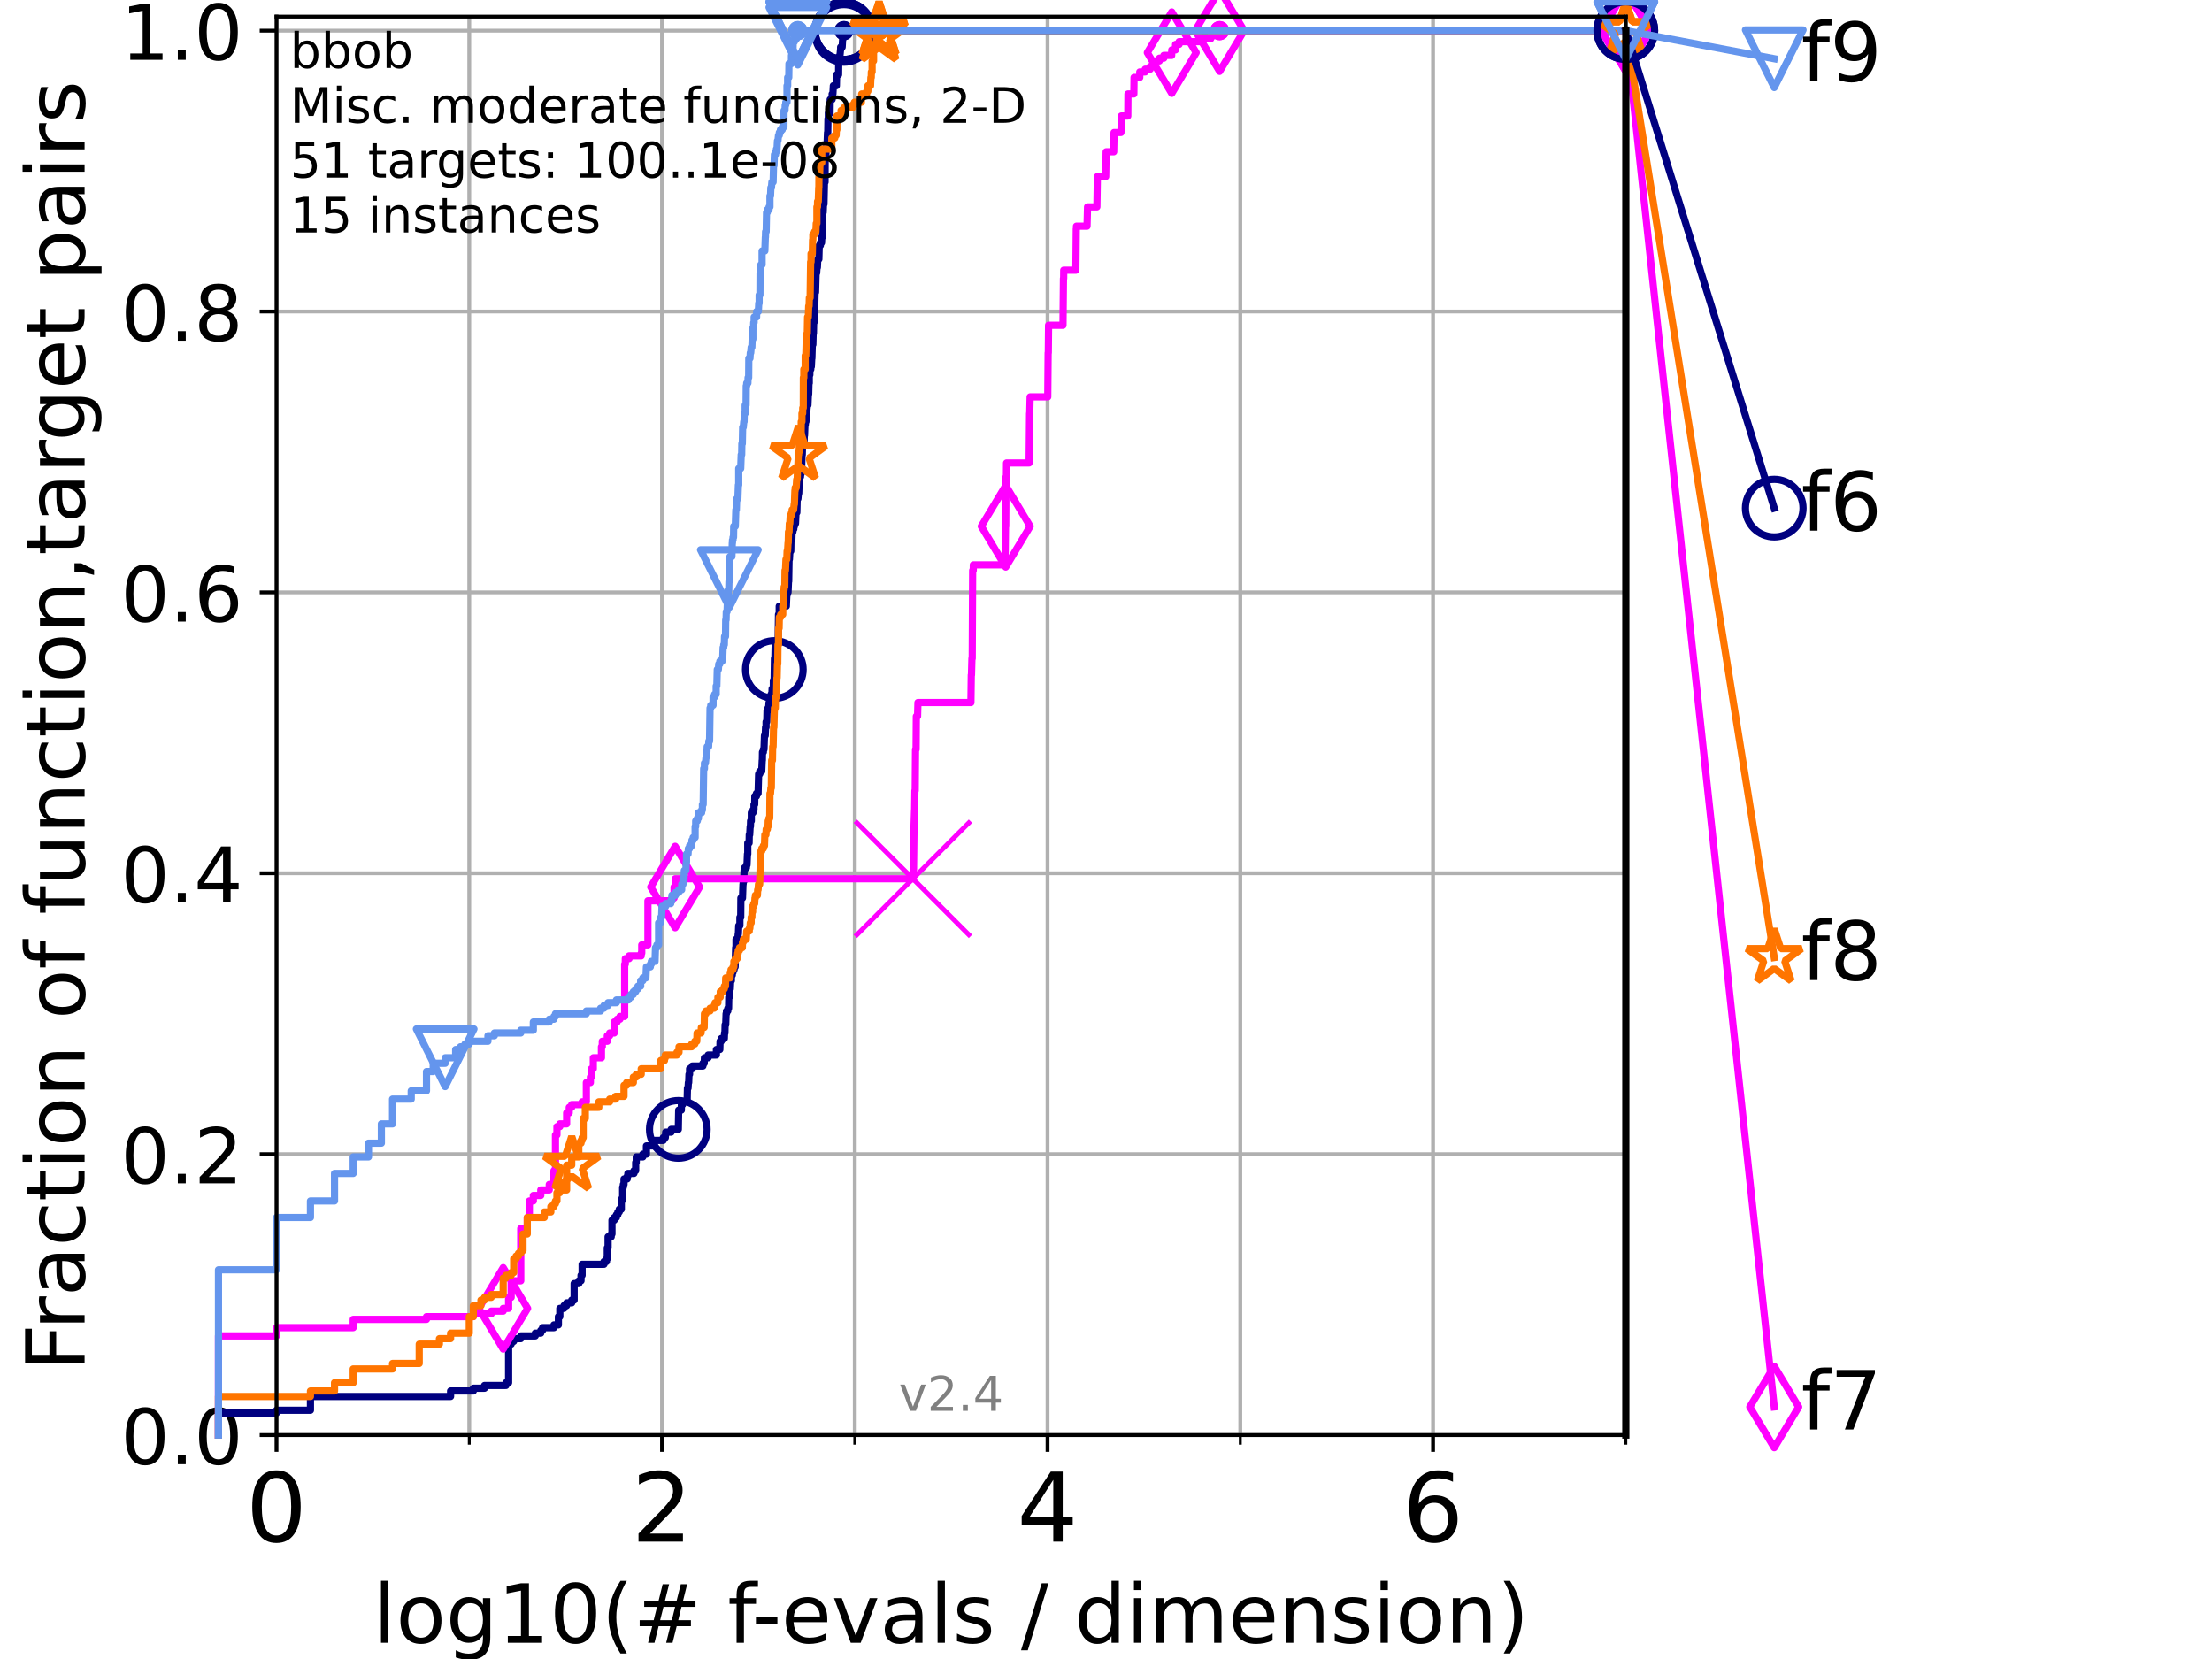 <?xml version="1.0" encoding="utf-8" standalone="no"?>
<!DOCTYPE svg PUBLIC "-//W3C//DTD SVG 1.1//EN"
  "http://www.w3.org/Graphics/SVG/1.1/DTD/svg11.dtd">
<!-- Created with matplotlib (https://matplotlib.org/) -->
<svg height="345.6pt" version="1.1" viewBox="0 0 460.8 345.6" width="460.8pt" xmlns="http://www.w3.org/2000/svg" xmlns:xlink="http://www.w3.org/1999/xlink">
 <defs>
  <style type="text/css">*{stroke-linecap:butt;stroke-linejoin:round;}</style>
 </defs>
 <g id="figure_1">
  <g id="patch_1">
   <path d="M 0 345.6 
L 460.8 345.6 
L 460.8 0 
L 0 0 
z
" style="fill:#ffffff;"/>
  </g>
  <g id="axes_1">
   <g id="patch_2">
    <path d="M 57.6 298.944 
L 338.688 298.944 
L 338.688 3.456 
L 57.6 3.456 
z
" style="fill:#ffffff;"/>
   </g>
   <g id="matplotlib.axis_1">
    <g id="xtick_1">
     <g id="line2d_1">
      <path clip-path="url(#p2e5123514f)" d="M 57.6 298.944 
L 57.6 3.456 
" style="fill:none;stroke:#b0b0b0;stroke-linecap:square;stroke-width:0.8;"/>
     </g>
     <g id="line2d_2">
      <defs>
       <path d="M 0 0 
L 0 3.5 
" id="m96571b9849" style="stroke:#000000;stroke-width:0.8;"/>
      </defs>
      <g>
       <use style="stroke:#000000;stroke-width:0.8;" x="57.6" xlink:href="#m96571b9849" y="298.944"/>
      </g>
     </g>
     <g id="text_1">
      <!-- 0 -->
      <g transform="translate(51.237 321.141)scale(0.2 -0.2)">
       <defs>
        <path d="M 31.781 66.406 
Q 24.172 66.406 20.328 58.906 
Q 16.5 51.422 16.5 36.375 
Q 16.5 21.391 20.328 13.891 
Q 24.172 6.391 31.781 6.391 
Q 39.453 6.391 43.281 13.891 
Q 47.125 21.391 47.125 36.375 
Q 47.125 51.422 43.281 58.906 
Q 39.453 66.406 31.781 66.406 
z
M 31.781 74.219 
Q 44.047 74.219 50.516 64.516 
Q 56.984 54.828 56.984 36.375 
Q 56.984 17.969 50.516 8.266 
Q 44.047 -1.422 31.781 -1.422 
Q 19.531 -1.422 13.062 8.266 
Q 6.594 17.969 6.594 36.375 
Q 6.594 54.828 13.062 64.516 
Q 19.531 74.219 31.781 74.219 
z
" id="DejaVuSans-48"/>
       </defs>
       <use xlink:href="#DejaVuSans-48"/>
      </g>
     </g>
    </g>
    <g id="xtick_2">
     <g id="line2d_3">
      <path clip-path="url(#p2e5123514f)" d="M 137.911 298.944 
L 137.911 3.456 
" style="fill:none;stroke:#b0b0b0;stroke-linecap:square;stroke-width:0.8;"/>
     </g>
     <g id="line2d_4">
      <g>
       <use style="stroke:#000000;stroke-width:0.8;" x="137.911" xlink:href="#m96571b9849" y="298.944"/>
      </g>
     </g>
     <g id="text_2">
      <!-- 2 -->
      <g transform="translate(131.548 321.141)scale(0.2 -0.2)">
       <defs>
        <path d="M 19.188 8.297 
L 53.609 8.297 
L 53.609 0 
L 7.328 0 
L 7.328 8.297 
Q 12.938 14.109 22.625 23.891 
Q 32.328 33.688 34.812 36.531 
Q 39.547 41.844 41.422 45.531 
Q 43.312 49.219 43.312 52.781 
Q 43.312 58.594 39.234 62.25 
Q 35.156 65.922 28.609 65.922 
Q 23.969 65.922 18.812 64.312 
Q 13.672 62.703 7.812 59.422 
L 7.812 69.391 
Q 13.766 71.781 18.938 73 
Q 24.125 74.219 28.422 74.219 
Q 39.75 74.219 46.484 68.547 
Q 53.219 62.891 53.219 53.422 
Q 53.219 48.922 51.531 44.891 
Q 49.859 40.875 45.406 35.406 
Q 44.188 33.984 37.641 27.219 
Q 31.109 20.453 19.188 8.297 
z
" id="DejaVuSans-50"/>
       </defs>
       <use xlink:href="#DejaVuSans-50"/>
      </g>
     </g>
    </g>
    <g id="xtick_3">
     <g id="line2d_5">
      <path clip-path="url(#p2e5123514f)" d="M 218.222 298.944 
L 218.222 3.456 
" style="fill:none;stroke:#b0b0b0;stroke-linecap:square;stroke-width:0.8;"/>
     </g>
     <g id="line2d_6">
      <g>
       <use style="stroke:#000000;stroke-width:0.8;" x="218.222" xlink:href="#m96571b9849" y="298.944"/>
      </g>
     </g>
     <g id="text_3">
      <!-- 4 -->
      <g transform="translate(211.859 321.141)scale(0.2 -0.2)">
       <defs>
        <path d="M 37.797 64.312 
L 12.891 25.391 
L 37.797 25.391 
z
M 35.203 72.906 
L 47.609 72.906 
L 47.609 25.391 
L 58.016 25.391 
L 58.016 17.188 
L 47.609 17.188 
L 47.609 0 
L 37.797 0 
L 37.797 17.188 
L 4.891 17.188 
L 4.891 26.703 
z
" id="DejaVuSans-52"/>
       </defs>
       <use xlink:href="#DejaVuSans-52"/>
      </g>
     </g>
    </g>
    <g id="xtick_4">
     <g id="line2d_7">
      <path clip-path="url(#p2e5123514f)" d="M 298.533 298.944 
L 298.533 3.456 
" style="fill:none;stroke:#b0b0b0;stroke-linecap:square;stroke-width:0.8;"/>
     </g>
     <g id="line2d_8">
      <g>
       <use style="stroke:#000000;stroke-width:0.8;" x="298.533" xlink:href="#m96571b9849" y="298.944"/>
      </g>
     </g>
     <g id="text_4">
      <!-- 6 -->
      <g transform="translate(292.17 321.141)scale(0.2 -0.2)">
       <defs>
        <path d="M 33.016 40.375 
Q 26.375 40.375 22.484 35.828 
Q 18.609 31.297 18.609 23.391 
Q 18.609 15.531 22.484 10.953 
Q 26.375 6.391 33.016 6.391 
Q 39.656 6.391 43.531 10.953 
Q 47.406 15.531 47.406 23.391 
Q 47.406 31.297 43.531 35.828 
Q 39.656 40.375 33.016 40.375 
z
M 52.594 71.297 
L 52.594 62.312 
Q 48.875 64.062 45.094 64.984 
Q 41.312 65.922 37.594 65.922 
Q 27.828 65.922 22.672 59.328 
Q 17.531 52.734 16.797 39.406 
Q 19.672 43.656 24.016 45.922 
Q 28.375 48.188 33.594 48.188 
Q 44.578 48.188 50.953 41.516 
Q 57.328 34.859 57.328 23.391 
Q 57.328 12.156 50.688 5.359 
Q 44.047 -1.422 33.016 -1.422 
Q 20.359 -1.422 13.672 8.266 
Q 6.984 17.969 6.984 36.375 
Q 6.984 53.656 15.188 63.938 
Q 23.391 74.219 37.203 74.219 
Q 40.922 74.219 44.703 73.484 
Q 48.484 72.75 52.594 71.297 
z
" id="DejaVuSans-54"/>
       </defs>
       <use xlink:href="#DejaVuSans-54"/>
      </g>
     </g>
    </g>
    <g id="xtick_5">
     <g id="line2d_9">
      <path clip-path="url(#p2e5123514f)" d="M 97.755 298.944 
L 97.755 3.456 
" style="fill:none;stroke:#b0b0b0;stroke-linecap:square;stroke-width:0.8;"/>
     </g>
     <g id="line2d_10">
      <defs>
       <path d="M 0 0 
L 0 2 
" id="m6321f18cd4" style="stroke:#000000;stroke-width:0.6;"/>
      </defs>
      <g>
       <use style="stroke:#000000;stroke-width:0.6;" x="97.755" xlink:href="#m6321f18cd4" y="298.944"/>
      </g>
     </g>
    </g>
    <g id="xtick_6">
     <g id="line2d_11">
      <path clip-path="url(#p2e5123514f)" d="M 178.066 298.944 
L 178.066 3.456 
" style="fill:none;stroke:#b0b0b0;stroke-linecap:square;stroke-width:0.8;"/>
     </g>
     <g id="line2d_12">
      <g>
       <use style="stroke:#000000;stroke-width:0.6;" x="178.066" xlink:href="#m6321f18cd4" y="298.944"/>
      </g>
     </g>
    </g>
    <g id="xtick_7">
     <g id="line2d_13">
      <path clip-path="url(#p2e5123514f)" d="M 258.377 298.944 
L 258.377 3.456 
" style="fill:none;stroke:#b0b0b0;stroke-linecap:square;stroke-width:0.8;"/>
     </g>
     <g id="line2d_14">
      <g>
       <use style="stroke:#000000;stroke-width:0.6;" x="258.377" xlink:href="#m6321f18cd4" y="298.944"/>
      </g>
     </g>
    </g>
    <g id="xtick_8">
     <g id="line2d_15">
      <path clip-path="url(#p2e5123514f)" d="M 338.688 298.944 
L 338.688 3.456 
" style="fill:none;stroke:#b0b0b0;stroke-linecap:square;stroke-width:0.8;"/>
     </g>
     <g id="line2d_16">
      <g>
       <use style="stroke:#000000;stroke-width:0.6;" x="338.688" xlink:href="#m6321f18cd4" y="298.944"/>
      </g>
     </g>
    </g>
    <g id="text_5">
     <!-- log10(# f-evals / dimension) -->
     <g transform="translate(77.764 342.218)scale(0.17 -0.17)">
      <defs>
       <path d="M 9.422 75.984 
L 18.406 75.984 
L 18.406 0 
L 9.422 0 
z
" id="DejaVuSans-108"/>
       <path d="M 30.609 48.391 
Q 23.391 48.391 19.188 42.75 
Q 14.984 37.109 14.984 27.297 
Q 14.984 17.484 19.156 11.844 
Q 23.344 6.203 30.609 6.203 
Q 37.797 6.203 41.984 11.859 
Q 46.188 17.531 46.188 27.297 
Q 46.188 37.016 41.984 42.703 
Q 37.797 48.391 30.609 48.391 
z
M 30.609 56 
Q 42.328 56 49.016 48.375 
Q 55.719 40.766 55.719 27.297 
Q 55.719 13.875 49.016 6.219 
Q 42.328 -1.422 30.609 -1.422 
Q 18.844 -1.422 12.172 6.219 
Q 5.516 13.875 5.516 27.297 
Q 5.516 40.766 12.172 48.375 
Q 18.844 56 30.609 56 
z
" id="DejaVuSans-111"/>
       <path d="M 45.406 27.984 
Q 45.406 37.75 41.375 43.109 
Q 37.359 48.484 30.078 48.484 
Q 22.859 48.484 18.828 43.109 
Q 14.797 37.75 14.797 27.984 
Q 14.797 18.266 18.828 12.891 
Q 22.859 7.516 30.078 7.516 
Q 37.359 7.516 41.375 12.891 
Q 45.406 18.266 45.406 27.984 
z
M 54.391 6.781 
Q 54.391 -7.172 48.188 -13.984 
Q 42 -20.797 29.203 -20.797 
Q 24.469 -20.797 20.266 -20.094 
Q 16.062 -19.391 12.109 -17.922 
L 12.109 -9.188 
Q 16.062 -11.328 19.922 -12.344 
Q 23.781 -13.375 27.781 -13.375 
Q 36.625 -13.375 41.016 -8.766 
Q 45.406 -4.156 45.406 5.172 
L 45.406 9.625 
Q 42.625 4.781 38.281 2.391 
Q 33.938 0 27.875 0 
Q 17.828 0 11.672 7.656 
Q 5.516 15.328 5.516 27.984 
Q 5.516 40.672 11.672 48.328 
Q 17.828 56 27.875 56 
Q 33.938 56 38.281 53.609 
Q 42.625 51.219 45.406 46.391 
L 45.406 54.688 
L 54.391 54.688 
z
" id="DejaVuSans-103"/>
       <path d="M 12.406 8.297 
L 28.516 8.297 
L 28.516 63.922 
L 10.984 60.406 
L 10.984 69.391 
L 28.422 72.906 
L 38.281 72.906 
L 38.281 8.297 
L 54.391 8.297 
L 54.391 0 
L 12.406 0 
z
" id="DejaVuSans-49"/>
       <path d="M 31 75.875 
Q 24.469 64.656 21.281 53.656 
Q 18.109 42.672 18.109 31.391 
Q 18.109 20.125 21.312 9.062 
Q 24.516 -2 31 -13.188 
L 23.188 -13.188 
Q 15.875 -1.703 12.234 9.375 
Q 8.594 20.453 8.594 31.391 
Q 8.594 42.281 12.203 53.312 
Q 15.828 64.359 23.188 75.875 
z
" id="DejaVuSans-40"/>
       <path d="M 51.125 44 
L 36.922 44 
L 32.812 27.688 
L 47.125 27.688 
z
M 43.797 71.781 
L 38.719 51.516 
L 52.984 51.516 
L 58.109 71.781 
L 65.922 71.781 
L 60.891 51.516 
L 76.125 51.516 
L 76.125 44 
L 58.984 44 
L 54.984 27.688 
L 70.516 27.688 
L 70.516 20.219 
L 53.078 20.219 
L 48 0 
L 40.188 0 
L 45.219 20.219 
L 30.906 20.219 
L 25.875 0 
L 18.016 0 
L 23.094 20.219 
L 7.719 20.219 
L 7.719 27.688 
L 24.906 27.688 
L 29 44 
L 13.281 44 
L 13.281 51.516 
L 30.906 51.516 
L 35.891 71.781 
z
" id="DejaVuSans-35"/>
       <path id="DejaVuSans-32"/>
       <path d="M 37.109 75.984 
L 37.109 68.5 
L 28.516 68.5 
Q 23.688 68.5 21.797 66.547 
Q 19.922 64.594 19.922 59.516 
L 19.922 54.688 
L 34.719 54.688 
L 34.719 47.703 
L 19.922 47.703 
L 19.922 0 
L 10.891 0 
L 10.891 47.703 
L 2.297 47.703 
L 2.297 54.688 
L 10.891 54.688 
L 10.891 58.5 
Q 10.891 67.625 15.141 71.797 
Q 19.391 75.984 28.609 75.984 
z
" id="DejaVuSans-102"/>
       <path d="M 4.891 31.391 
L 31.203 31.391 
L 31.203 23.391 
L 4.891 23.391 
z
" id="DejaVuSans-45"/>
       <path d="M 56.203 29.594 
L 56.203 25.203 
L 14.891 25.203 
Q 15.484 15.922 20.484 11.062 
Q 25.484 6.203 34.422 6.203 
Q 39.594 6.203 44.453 7.469 
Q 49.312 8.734 54.109 11.281 
L 54.109 2.781 
Q 49.266 0.734 44.188 -0.344 
Q 39.109 -1.422 33.891 -1.422 
Q 20.797 -1.422 13.156 6.188 
Q 5.516 13.812 5.516 26.812 
Q 5.516 40.234 12.766 48.109 
Q 20.016 56 32.328 56 
Q 43.359 56 49.781 48.891 
Q 56.203 41.797 56.203 29.594 
z
M 47.219 32.234 
Q 47.125 39.594 43.094 43.984 
Q 39.062 48.391 32.422 48.391 
Q 24.906 48.391 20.391 44.141 
Q 15.875 39.891 15.188 32.172 
z
" id="DejaVuSans-101"/>
       <path d="M 2.984 54.688 
L 12.5 54.688 
L 29.594 8.797 
L 46.688 54.688 
L 56.203 54.688 
L 35.688 0 
L 23.484 0 
z
" id="DejaVuSans-118"/>
       <path d="M 34.281 27.484 
Q 23.391 27.484 19.188 25 
Q 14.984 22.516 14.984 16.5 
Q 14.984 11.719 18.141 8.906 
Q 21.297 6.109 26.703 6.109 
Q 34.188 6.109 38.703 11.406 
Q 43.219 16.703 43.219 25.484 
L 43.219 27.484 
z
M 52.203 31.203 
L 52.203 0 
L 43.219 0 
L 43.219 8.297 
Q 40.141 3.328 35.547 0.953 
Q 30.953 -1.422 24.312 -1.422 
Q 15.922 -1.422 10.953 3.297 
Q 6 8.016 6 15.922 
Q 6 25.141 12.172 29.828 
Q 18.359 34.516 30.609 34.516 
L 43.219 34.516 
L 43.219 35.406 
Q 43.219 41.609 39.141 45 
Q 35.062 48.391 27.688 48.391 
Q 23 48.391 18.547 47.266 
Q 14.109 46.141 10.016 43.891 
L 10.016 52.203 
Q 14.938 54.109 19.578 55.047 
Q 24.219 56 28.609 56 
Q 40.484 56 46.344 49.844 
Q 52.203 43.703 52.203 31.203 
z
" id="DejaVuSans-97"/>
       <path d="M 44.281 53.078 
L 44.281 44.578 
Q 40.484 46.531 36.375 47.5 
Q 32.281 48.484 27.875 48.484 
Q 21.188 48.484 17.844 46.438 
Q 14.5 44.391 14.5 40.281 
Q 14.5 37.156 16.891 35.375 
Q 19.281 33.594 26.516 31.984 
L 29.594 31.297 
Q 39.156 29.25 43.188 25.516 
Q 47.219 21.781 47.219 15.094 
Q 47.219 7.469 41.188 3.016 
Q 35.156 -1.422 24.609 -1.422 
Q 20.219 -1.422 15.453 -0.562 
Q 10.688 0.297 5.422 2 
L 5.422 11.281 
Q 10.406 8.688 15.234 7.391 
Q 20.062 6.109 24.812 6.109 
Q 31.156 6.109 34.562 8.281 
Q 37.984 10.453 37.984 14.406 
Q 37.984 18.062 35.516 20.016 
Q 33.062 21.969 24.703 23.781 
L 21.578 24.516 
Q 13.234 26.266 9.516 29.906 
Q 5.812 33.547 5.812 39.891 
Q 5.812 47.609 11.281 51.797 
Q 16.75 56 26.812 56 
Q 31.781 56 36.172 55.266 
Q 40.578 54.547 44.281 53.078 
z
" id="DejaVuSans-115"/>
       <path d="M 25.391 72.906 
L 33.688 72.906 
L 8.297 -9.281 
L 0 -9.281 
z
" id="DejaVuSans-47"/>
       <path d="M 45.406 46.391 
L 45.406 75.984 
L 54.391 75.984 
L 54.391 0 
L 45.406 0 
L 45.406 8.203 
Q 42.578 3.328 38.25 0.953 
Q 33.938 -1.422 27.875 -1.422 
Q 17.969 -1.422 11.734 6.484 
Q 5.516 14.406 5.516 27.297 
Q 5.516 40.188 11.734 48.094 
Q 17.969 56 27.875 56 
Q 33.938 56 38.25 53.625 
Q 42.578 51.266 45.406 46.391 
z
M 14.797 27.297 
Q 14.797 17.391 18.875 11.75 
Q 22.953 6.109 30.078 6.109 
Q 37.203 6.109 41.297 11.75 
Q 45.406 17.391 45.406 27.297 
Q 45.406 37.203 41.297 42.844 
Q 37.203 48.484 30.078 48.484 
Q 22.953 48.484 18.875 42.844 
Q 14.797 37.203 14.797 27.297 
z
" id="DejaVuSans-100"/>
       <path d="M 9.422 54.688 
L 18.406 54.688 
L 18.406 0 
L 9.422 0 
z
M 9.422 75.984 
L 18.406 75.984 
L 18.406 64.594 
L 9.422 64.594 
z
" id="DejaVuSans-105"/>
       <path d="M 52 44.188 
Q 55.375 50.25 60.062 53.125 
Q 64.75 56 71.094 56 
Q 79.641 56 84.281 50.016 
Q 88.922 44.047 88.922 33.016 
L 88.922 0 
L 79.891 0 
L 79.891 32.719 
Q 79.891 40.578 77.094 44.375 
Q 74.312 48.188 68.609 48.188 
Q 61.625 48.188 57.562 43.547 
Q 53.516 38.922 53.516 30.906 
L 53.516 0 
L 44.484 0 
L 44.484 32.719 
Q 44.484 40.625 41.703 44.406 
Q 38.922 48.188 33.109 48.188 
Q 26.219 48.188 22.156 43.531 
Q 18.109 38.875 18.109 30.906 
L 18.109 0 
L 9.078 0 
L 9.078 54.688 
L 18.109 54.688 
L 18.109 46.188 
Q 21.188 51.219 25.484 53.609 
Q 29.781 56 35.688 56 
Q 41.656 56 45.828 52.969 
Q 50 49.953 52 44.188 
z
" id="DejaVuSans-109"/>
       <path d="M 54.891 33.016 
L 54.891 0 
L 45.906 0 
L 45.906 32.719 
Q 45.906 40.484 42.875 44.328 
Q 39.844 48.188 33.797 48.188 
Q 26.516 48.188 22.312 43.547 
Q 18.109 38.922 18.109 30.906 
L 18.109 0 
L 9.078 0 
L 9.078 54.688 
L 18.109 54.688 
L 18.109 46.188 
Q 21.344 51.125 25.703 53.562 
Q 30.078 56 35.797 56 
Q 45.219 56 50.047 50.172 
Q 54.891 44.344 54.891 33.016 
z
" id="DejaVuSans-110"/>
       <path d="M 8.016 75.875 
L 15.828 75.875 
Q 23.141 64.359 26.781 53.312 
Q 30.422 42.281 30.422 31.391 
Q 30.422 20.453 26.781 9.375 
Q 23.141 -1.703 15.828 -13.188 
L 8.016 -13.188 
Q 14.5 -2 17.703 9.062 
Q 20.906 20.125 20.906 31.391 
Q 20.906 42.672 17.703 53.656 
Q 14.5 64.656 8.016 75.875 
z
" id="DejaVuSans-41"/>
      </defs>
      <use xlink:href="#DejaVuSans-108"/>
      <use x="27.783" xlink:href="#DejaVuSans-111"/>
      <use x="88.965" xlink:href="#DejaVuSans-103"/>
      <use x="152.441" xlink:href="#DejaVuSans-49"/>
      <use x="216.064" xlink:href="#DejaVuSans-48"/>
      <use x="279.688" xlink:href="#DejaVuSans-40"/>
      <use x="318.701" xlink:href="#DejaVuSans-35"/>
      <use x="402.49" xlink:href="#DejaVuSans-32"/>
      <use x="434.277" xlink:href="#DejaVuSans-102"/>
      <use x="463.982" xlink:href="#DejaVuSans-45"/>
      <use x="500.066" xlink:href="#DejaVuSans-101"/>
      <use x="561.59" xlink:href="#DejaVuSans-118"/>
      <use x="620.77" xlink:href="#DejaVuSans-97"/>
      <use x="682.049" xlink:href="#DejaVuSans-108"/>
      <use x="709.832" xlink:href="#DejaVuSans-115"/>
      <use x="761.932" xlink:href="#DejaVuSans-32"/>
      <use x="793.719" xlink:href="#DejaVuSans-47"/>
      <use x="827.41" xlink:href="#DejaVuSans-32"/>
      <use x="859.197" xlink:href="#DejaVuSans-100"/>
      <use x="922.674" xlink:href="#DejaVuSans-105"/>
      <use x="950.457" xlink:href="#DejaVuSans-109"/>
      <use x="1047.869" xlink:href="#DejaVuSans-101"/>
      <use x="1109.393" xlink:href="#DejaVuSans-110"/>
      <use x="1172.771" xlink:href="#DejaVuSans-115"/>
      <use x="1224.871" xlink:href="#DejaVuSans-105"/>
      <use x="1252.654" xlink:href="#DejaVuSans-111"/>
      <use x="1313.836" xlink:href="#DejaVuSans-110"/>
      <use x="1377.215" xlink:href="#DejaVuSans-41"/>
     </g>
    </g>
   </g>
   <g id="matplotlib.axis_2">
    <g id="ytick_1">
     <g id="line2d_17">
      <path clip-path="url(#p2e5123514f)" d="M 57.6 298.944 
L 338.688 298.944 
" style="fill:none;stroke:#b0b0b0;stroke-linecap:square;stroke-width:0.8;"/>
     </g>
     <g id="line2d_18">
      <defs>
       <path d="M 0 0 
L -3.5 0 
" id="m82e1af34e4" style="stroke:#000000;stroke-width:0.8;"/>
      </defs>
      <g>
       <use style="stroke:#000000;stroke-width:0.8;" x="57.6" xlink:href="#m82e1af34e4" y="298.944"/>
      </g>
     </g>
     <g id="text_6">
      <!-- 0.0 -->
      <g transform="translate(25.155 305.023)scale(0.16 -0.16)">
       <defs>
        <path d="M 10.688 12.406 
L 21 12.406 
L 21 0 
L 10.688 0 
z
" id="DejaVuSans-46"/>
       </defs>
       <use xlink:href="#DejaVuSans-48"/>
       <use x="63.623" xlink:href="#DejaVuSans-46"/>
       <use x="95.41" xlink:href="#DejaVuSans-48"/>
      </g>
     </g>
    </g>
    <g id="ytick_2">
     <g id="line2d_19">
      <path clip-path="url(#p2e5123514f)" d="M 57.6 240.432 
L 338.688 240.432 
" style="fill:none;stroke:#b0b0b0;stroke-linecap:square;stroke-width:0.8;"/>
     </g>
     <g id="line2d_20">
      <g>
       <use style="stroke:#000000;stroke-width:0.8;" x="57.6" xlink:href="#m82e1af34e4" y="240.432"/>
      </g>
     </g>
     <g id="text_7">
      <!-- 0.2 -->
      <g transform="translate(25.155 246.51)scale(0.16 -0.16)">
       <use xlink:href="#DejaVuSans-48"/>
       <use x="63.623" xlink:href="#DejaVuSans-46"/>
       <use x="95.41" xlink:href="#DejaVuSans-50"/>
      </g>
     </g>
    </g>
    <g id="ytick_3">
     <g id="line2d_21">
      <path clip-path="url(#p2e5123514f)" d="M 57.6 181.919 
L 338.688 181.919 
" style="fill:none;stroke:#b0b0b0;stroke-linecap:square;stroke-width:0.8;"/>
     </g>
     <g id="line2d_22">
      <g>
       <use style="stroke:#000000;stroke-width:0.8;" x="57.6" xlink:href="#m82e1af34e4" y="181.919"/>
      </g>
     </g>
     <g id="text_8">
      <!-- 0.4 -->
      <g transform="translate(25.155 187.998)scale(0.16 -0.16)">
       <use xlink:href="#DejaVuSans-48"/>
       <use x="63.623" xlink:href="#DejaVuSans-46"/>
       <use x="95.41" xlink:href="#DejaVuSans-52"/>
      </g>
     </g>
    </g>
    <g id="ytick_4">
     <g id="line2d_23">
      <path clip-path="url(#p2e5123514f)" d="M 57.6 123.407 
L 338.688 123.407 
" style="fill:none;stroke:#b0b0b0;stroke-linecap:square;stroke-width:0.8;"/>
     </g>
     <g id="line2d_24">
      <g>
       <use style="stroke:#000000;stroke-width:0.8;" x="57.6" xlink:href="#m82e1af34e4" y="123.407"/>
      </g>
     </g>
     <g id="text_9">
      <!-- 0.6 -->
      <g transform="translate(25.155 129.485)scale(0.16 -0.16)">
       <use xlink:href="#DejaVuSans-48"/>
       <use x="63.623" xlink:href="#DejaVuSans-46"/>
       <use x="95.41" xlink:href="#DejaVuSans-54"/>
      </g>
     </g>
    </g>
    <g id="ytick_5">
     <g id="line2d_25">
      <path clip-path="url(#p2e5123514f)" d="M 57.6 64.894 
L 338.688 64.894 
" style="fill:none;stroke:#b0b0b0;stroke-linecap:square;stroke-width:0.8;"/>
     </g>
     <g id="line2d_26">
      <g>
       <use style="stroke:#000000;stroke-width:0.8;" x="57.6" xlink:href="#m82e1af34e4" y="64.894"/>
      </g>
     </g>
     <g id="text_10">
      <!-- 0.8 -->
      <g transform="translate(25.155 70.973)scale(0.16 -0.16)">
       <defs>
        <path d="M 31.781 34.625 
Q 24.75 34.625 20.719 30.859 
Q 16.703 27.094 16.703 20.516 
Q 16.703 13.922 20.719 10.156 
Q 24.75 6.391 31.781 6.391 
Q 38.812 6.391 42.859 10.172 
Q 46.922 13.969 46.922 20.516 
Q 46.922 27.094 42.891 30.859 
Q 38.875 34.625 31.781 34.625 
z
M 21.922 38.812 
Q 15.578 40.375 12.031 44.719 
Q 8.5 49.078 8.5 55.328 
Q 8.5 64.062 14.719 69.141 
Q 20.953 74.219 31.781 74.219 
Q 42.672 74.219 48.875 69.141 
Q 55.078 64.062 55.078 55.328 
Q 55.078 49.078 51.531 44.719 
Q 48 40.375 41.703 38.812 
Q 48.828 37.156 52.797 32.312 
Q 56.781 27.484 56.781 20.516 
Q 56.781 9.906 50.312 4.234 
Q 43.844 -1.422 31.781 -1.422 
Q 19.734 -1.422 13.25 4.234 
Q 6.781 9.906 6.781 20.516 
Q 6.781 27.484 10.781 32.312 
Q 14.797 37.156 21.922 38.812 
z
M 18.312 54.391 
Q 18.312 48.734 21.844 45.562 
Q 25.391 42.391 31.781 42.391 
Q 38.141 42.391 41.719 45.562 
Q 45.312 48.734 45.312 54.391 
Q 45.312 60.062 41.719 63.234 
Q 38.141 66.406 31.781 66.406 
Q 25.391 66.406 21.844 63.234 
Q 18.312 60.062 18.312 54.391 
z
" id="DejaVuSans-56"/>
       </defs>
       <use xlink:href="#DejaVuSans-48"/>
       <use x="63.623" xlink:href="#DejaVuSans-46"/>
       <use x="95.41" xlink:href="#DejaVuSans-56"/>
      </g>
     </g>
    </g>
    <g id="ytick_6">
     <g id="line2d_27">
      <path clip-path="url(#p2e5123514f)" d="M 57.6 6.382 
L 338.688 6.382 
" style="fill:none;stroke:#b0b0b0;stroke-linecap:square;stroke-width:0.8;"/>
     </g>
     <g id="line2d_28">
      <g>
       <use style="stroke:#000000;stroke-width:0.8;" x="57.6" xlink:href="#m82e1af34e4" y="6.382"/>
      </g>
     </g>
     <g id="text_11">
      <!-- 1.0 -->
      <g transform="translate(25.155 12.46)scale(0.16 -0.16)">
       <use xlink:href="#DejaVuSans-49"/>
       <use x="63.623" xlink:href="#DejaVuSans-46"/>
       <use x="95.41" xlink:href="#DejaVuSans-48"/>
      </g>
     </g>
    </g>
    <g id="text_12">
     <!-- Fraction of function,target pairs -->
     <g transform="translate(17.62 285.585)rotate(-90)scale(0.17 -0.17)">
      <defs>
       <path d="M 9.812 72.906 
L 51.703 72.906 
L 51.703 64.594 
L 19.672 64.594 
L 19.672 43.109 
L 48.578 43.109 
L 48.578 34.812 
L 19.672 34.812 
L 19.672 0 
L 9.812 0 
z
" id="DejaVuSans-70"/>
       <path d="M 41.109 46.297 
Q 39.594 47.172 37.812 47.578 
Q 36.031 48 33.891 48 
Q 26.266 48 22.188 43.047 
Q 18.109 38.094 18.109 28.812 
L 18.109 0 
L 9.078 0 
L 9.078 54.688 
L 18.109 54.688 
L 18.109 46.188 
Q 20.953 51.172 25.484 53.578 
Q 30.031 56 36.531 56 
Q 37.453 56 38.578 55.875 
Q 39.703 55.766 41.062 55.516 
z
" id="DejaVuSans-114"/>
       <path d="M 48.781 52.594 
L 48.781 44.188 
Q 44.969 46.297 41.141 47.344 
Q 37.312 48.391 33.406 48.391 
Q 24.656 48.391 19.812 42.844 
Q 14.984 37.312 14.984 27.297 
Q 14.984 17.281 19.812 11.734 
Q 24.656 6.203 33.406 6.203 
Q 37.312 6.203 41.141 7.25 
Q 44.969 8.297 48.781 10.406 
L 48.781 2.094 
Q 45.016 0.344 40.984 -0.531 
Q 36.969 -1.422 32.422 -1.422 
Q 20.062 -1.422 12.781 6.344 
Q 5.516 14.109 5.516 27.297 
Q 5.516 40.672 12.859 48.328 
Q 20.219 56 33.016 56 
Q 37.156 56 41.109 55.141 
Q 45.062 54.297 48.781 52.594 
z
" id="DejaVuSans-99"/>
       <path d="M 18.312 70.219 
L 18.312 54.688 
L 36.812 54.688 
L 36.812 47.703 
L 18.312 47.703 
L 18.312 18.016 
Q 18.312 11.328 20.141 9.422 
Q 21.969 7.516 27.594 7.516 
L 36.812 7.516 
L 36.812 0 
L 27.594 0 
Q 17.188 0 13.234 3.875 
Q 9.281 7.766 9.281 18.016 
L 9.281 47.703 
L 2.688 47.703 
L 2.688 54.688 
L 9.281 54.688 
L 9.281 70.219 
z
" id="DejaVuSans-116"/>
       <path d="M 8.5 21.578 
L 8.5 54.688 
L 17.484 54.688 
L 17.484 21.922 
Q 17.484 14.156 20.5 10.266 
Q 23.531 6.391 29.594 6.391 
Q 36.859 6.391 41.078 11.031 
Q 45.312 15.672 45.312 23.688 
L 45.312 54.688 
L 54.297 54.688 
L 54.297 0 
L 45.312 0 
L 45.312 8.406 
Q 42.047 3.422 37.719 1 
Q 33.406 -1.422 27.688 -1.422 
Q 18.266 -1.422 13.375 4.438 
Q 8.5 10.297 8.5 21.578 
z
M 31.109 56 
z
" id="DejaVuSans-117"/>
       <path d="M 11.719 12.406 
L 22.016 12.406 
L 22.016 4 
L 14.016 -11.625 
L 7.719 -11.625 
L 11.719 4 
z
" id="DejaVuSans-44"/>
       <path d="M 18.109 8.203 
L 18.109 -20.797 
L 9.078 -20.797 
L 9.078 54.688 
L 18.109 54.688 
L 18.109 46.391 
Q 20.953 51.266 25.266 53.625 
Q 29.594 56 35.594 56 
Q 45.562 56 51.781 48.094 
Q 58.016 40.188 58.016 27.297 
Q 58.016 14.406 51.781 6.484 
Q 45.562 -1.422 35.594 -1.422 
Q 29.594 -1.422 25.266 0.953 
Q 20.953 3.328 18.109 8.203 
z
M 48.688 27.297 
Q 48.688 37.203 44.609 42.844 
Q 40.531 48.484 33.406 48.484 
Q 26.266 48.484 22.188 42.844 
Q 18.109 37.203 18.109 27.297 
Q 18.109 17.391 22.188 11.75 
Q 26.266 6.109 33.406 6.109 
Q 40.531 6.109 44.609 11.75 
Q 48.688 17.391 48.688 27.297 
z
" id="DejaVuSans-112"/>
      </defs>
      <use xlink:href="#DejaVuSans-70"/>
      <use x="50.27" xlink:href="#DejaVuSans-114"/>
      <use x="91.383" xlink:href="#DejaVuSans-97"/>
      <use x="152.662" xlink:href="#DejaVuSans-99"/>
      <use x="207.643" xlink:href="#DejaVuSans-116"/>
      <use x="246.852" xlink:href="#DejaVuSans-105"/>
      <use x="274.635" xlink:href="#DejaVuSans-111"/>
      <use x="335.816" xlink:href="#DejaVuSans-110"/>
      <use x="399.195" xlink:href="#DejaVuSans-32"/>
      <use x="430.982" xlink:href="#DejaVuSans-111"/>
      <use x="492.164" xlink:href="#DejaVuSans-102"/>
      <use x="527.369" xlink:href="#DejaVuSans-32"/>
      <use x="559.156" xlink:href="#DejaVuSans-102"/>
      <use x="594.361" xlink:href="#DejaVuSans-117"/>
      <use x="657.74" xlink:href="#DejaVuSans-110"/>
      <use x="721.119" xlink:href="#DejaVuSans-99"/>
      <use x="776.1" xlink:href="#DejaVuSans-116"/>
      <use x="815.309" xlink:href="#DejaVuSans-105"/>
      <use x="843.092" xlink:href="#DejaVuSans-111"/>
      <use x="904.273" xlink:href="#DejaVuSans-110"/>
      <use x="967.652" xlink:href="#DejaVuSans-44"/>
      <use x="999.439" xlink:href="#DejaVuSans-116"/>
      <use x="1038.648" xlink:href="#DejaVuSans-97"/>
      <use x="1099.928" xlink:href="#DejaVuSans-114"/>
      <use x="1139.291" xlink:href="#DejaVuSans-103"/>
      <use x="1202.768" xlink:href="#DejaVuSans-101"/>
      <use x="1264.291" xlink:href="#DejaVuSans-116"/>
      <use x="1303.5" xlink:href="#DejaVuSans-32"/>
      <use x="1335.287" xlink:href="#DejaVuSans-112"/>
      <use x="1398.764" xlink:href="#DejaVuSans-97"/>
      <use x="1460.043" xlink:href="#DejaVuSans-105"/>
      <use x="1487.826" xlink:href="#DejaVuSans-114"/>
      <use x="1528.939" xlink:href="#DejaVuSans-115"/>
     </g>
    </g>
   </g>
   <g id="line2d_29">
    <defs>
     <path d="M 0 1.5 
C 0.398 1.5 0.779 1.342 1.061 1.061 
C 1.342 0.779 1.5 0.398 1.5 0 
C 1.5 -0.398 1.342 -0.779 1.061 -1.061 
C 0.779 -1.342 0.398 -1.5 0 -1.5 
C -0.398 -1.5 -0.779 -1.342 -1.061 -1.061 
C -1.342 -0.779 -1.5 -0.398 -1.5 0 
C -1.5 0.398 -1.342 0.779 -1.061 1.061 
C -0.779 1.342 -0.398 1.5 0 1.5 
z
" id="m0cd280afde" style="stroke:#000080;"/>
    </defs>
    <g>
     <use style="fill:#000080;stroke:#000080;" x="175.807" xlink:href="#m0cd280afde" y="6.382"/>
     <use style="fill:#000080;stroke:#000080;" x="175.807" xlink:href="#m0cd280afde" y="6.382"/>
    </g>
   </g>
   <g id="line2d_30">
    <path d="M 45.512 298.944 
L 45.512 294.355 
L 57.6 294.355 
L 57.6 293.781 
L 64.671 293.781 
L 64.671 290.913 
L 93.864 290.913 
L 93.864 289.766 
L 98.606 289.766 
L 98.606 289.192 
L 100.935 289.192 
L 100.935 288.618 
L 105.398 288.618 
L 105.398 288.045 
L 105.952 288.045 
L 105.952 280.013 
L 106.489 280.013 
L 106.489 279.44 
L 107.009 279.44 
L 107.009 278.866 
L 108.484 278.866 
L 108.484 278.293 
L 111.506 278.293 
L 111.506 277.719 
L 112.656 277.719 
L 112.656 277.145 
L 113.023 277.145 
L 113.023 276.572 
L 115.397 276.572 
L 115.397 275.998 
L 116.323 275.998 
L 116.323 274.277 
L 116.621 274.277 
L 116.621 272.556 
L 117.486 272.556 
L 117.486 271.982 
L 118.04 271.982 
L 118.04 271.409 
L 119.097 271.409 
L 119.097 270.835 
L 119.603 270.835 
L 119.603 267.393 
L 120.572 267.393 
L 120.572 266.82 
L 121.037 266.82 
L 121.037 265.672 
L 121.265 265.672 
L 121.265 263.378 
L 125.823 263.378 
L 125.823 262.804 
L 126.338 262.804 
L 126.338 262.23 
L 126.507 262.23 
L 126.507 259.936 
L 126.674 259.936 
L 126.674 257.641 
L 127.326 257.641 
L 127.326 257.067 
L 127.485 257.067 
L 127.485 254.199 
L 127.954 254.199 
L 127.954 253.626 
L 128.411 253.626 
L 128.411 253.052 
L 128.709 253.052 
L 128.709 252.478 
L 129.002 252.478 
L 129.002 251.905 
L 129.433 251.905 
L 129.433 250.184 
L 129.574 250.184 
L 129.574 249.61 
L 129.714 249.61 
L 129.714 247.315 
L 129.853 247.315 
L 129.853 246.742 
L 129.991 246.742 
L 129.991 245.594 
L 130.665 245.594 
L 130.665 245.021 
L 130.796 245.021 
L 130.796 244.447 
L 132.06 244.447 
L 132.06 243.873 
L 132.423 243.873 
L 132.423 242.152 
L 132.542 242.152 
L 132.542 241.005 
L 133.91 241.005 
L 133.91 240.432 
L 134.661 240.432 
L 134.661 238.711 
L 136.073 238.711 
L 136.073 238.137 
L 136.266 238.137 
L 136.266 237.563 
L 138.171 237.563 
L 138.171 236.99 
L 138.595 236.99 
L 138.678 235.842 
L 139.809 235.842 
L 139.809 235.269 
L 141.307 235.269 
L 141.379 231.253 
L 141.941 231.253 
L 141.941 230.106 
L 142.216 230.106 
L 142.216 229.532 
L 143.144 229.532 
L 143.209 226.664 
L 143.337 226.664 
L 143.401 225.517 
L 143.464 225.517 
L 143.528 223.796 
L 143.654 223.796 
L 143.654 222.648 
L 144.209 222.648 
L 144.209 222.075 
L 146.431 222.075 
L 146.431 221.501 
L 146.697 221.501 
L 146.749 220.354 
L 147.52 220.354 
L 147.52 219.78 
L 149.241 219.78 
L 149.241 218.633 
L 149.955 218.633 
L 149.999 216.912 
L 150.258 216.912 
L 150.258 216.338 
L 150.891 216.338 
L 150.933 215.191 
L 151.015 215.191 
L 151.056 213.47 
L 151.179 213.47 
L 151.26 211.175 
L 151.341 211.175 
L 151.341 210.602 
L 151.621 210.602 
L 151.621 210.028 
L 151.779 210.028 
L 151.819 207.733 
L 151.936 207.733 
L 152.014 206.012 
L 152.13 206.012 
L 152.207 204.291 
L 152.36 204.291 
L 152.36 203.144 
L 152.55 203.144 
L 152.55 202.571 
L 152.7 202.571 
L 152.7 201.997 
L 152.922 201.997 
L 152.922 201.423 
L 153.142 201.423 
L 153.251 197.408 
L 153.323 197.408 
L 153.323 195.687 
L 153.68 195.687 
L 153.785 194.539 
L 153.82 194.539 
L 153.89 192.818 
L 154.133 192.818 
L 154.133 191.097 
L 154.304 191.097 
L 154.338 187.082 
L 154.675 187.082 
L 154.774 184.214 
L 154.807 184.214 
L 154.807 183.64 
L 154.939 183.64 
L 155.005 181.345 
L 155.103 181.345 
L 155.103 180.772 
L 155.489 180.772 
L 155.489 180.198 
L 155.616 180.198 
L 155.71 177.903 
L 155.773 177.903 
L 155.773 175.609 
L 156.053 175.609 
L 156.083 173.888 
L 156.175 173.888 
L 156.267 172.167 
L 156.328 172.167 
L 156.358 171.02 
L 156.509 171.02 
L 156.509 169.299 
L 156.865 169.299 
L 156.865 168.725 
L 157.07 168.725 
L 157.07 167.578 
L 157.215 167.578 
L 157.243 165.857 
L 157.585 165.857 
L 157.585 165.283 
L 157.921 165.283 
L 158.031 161.268 
L 158.25 161.268 
L 158.25 160.694 
L 158.679 160.694 
L 158.785 158.399 
L 158.811 158.399 
L 158.837 156.678 
L 159.02 156.678 
L 159.02 156.105 
L 159.15 156.105 
L 159.253 153.236 
L 159.406 153.236 
L 159.482 151.516 
L 159.583 151.516 
L 159.583 150.368 
L 159.733 150.368 
L 159.783 148.074 
L 159.981 148.074 
L 159.981 147.5 
L 160.128 147.5 
L 160.201 146.353 
L 160.418 146.353 
L 160.418 145.205 
L 160.633 145.205 
L 160.633 144.632 
L 160.798 144.632 
L 160.845 143.484 
L 161.1 143.484 
L 161.1 141.763 
L 161.261 141.763 
L 161.329 137.174 
L 161.42 137.174 
L 161.466 134.88 
L 161.623 134.88 
L 161.623 134.306 
L 162.087 134.306 
L 162.174 127.996 
L 162.325 127.996 
L 162.325 126.275 
L 163.808 126.275 
L 163.907 123.98 
L 163.966 123.98 
L 163.966 123.407 
L 164.16 123.407 
L 164.257 121.112 
L 164.295 121.112 
L 164.372 116.523 
L 164.448 116.523 
L 164.543 114.802 
L 164.731 114.802 
L 164.769 112.507 
L 164.955 112.507 
L 165.01 110.786 
L 165.175 110.786 
L 165.175 110.213 
L 165.357 110.213 
L 165.357 109.639 
L 165.483 109.639 
L 165.483 109.065 
L 165.715 109.065 
L 165.821 106.771 
L 165.996 106.771 
L 166.065 103.902 
L 166.221 103.902 
L 166.324 102.755 
L 166.392 102.755 
L 166.494 99.887 
L 166.578 99.887 
L 166.578 99.313 
L 166.763 99.313 
L 166.763 98.74 
L 166.879 98.74 
L 166.962 97.592 
L 166.994 97.592 
L 167.077 94.724 
L 167.126 94.724 
L 167.175 93.003 
L 167.481 93.003 
L 167.545 90.708 
L 167.593 90.708 
L 167.688 88.414 
L 167.767 88.414 
L 167.767 87.84 
L 167.892 87.84 
L 167.97 86.693 
L 168.017 86.693 
L 168.125 84.972 
L 168.141 84.972 
L 168.141 84.398 
L 168.309 84.398 
L 168.4 82.104 
L 168.461 82.104 
L 168.521 79.809 
L 168.582 79.809 
L 168.582 78.088 
L 168.701 78.088 
L 168.716 76.941 
L 168.894 76.941 
L 168.894 76.367 
L 169.012 76.367 
L 169.1 74.646 
L 169.129 74.646 
L 169.216 71.778 
L 169.331 71.778 
L 169.389 69.483 
L 169.446 69.483 
L 169.489 67.189 
L 169.574 67.189 
L 169.659 64.894 
L 169.702 64.894 
L 169.8 60.879 
L 169.898 60.879 
L 170.009 56.863 
L 170.119 56.863 
L 170.201 55.716 
L 170.27 55.716 
L 170.351 53.995 
L 170.581 53.995 
L 170.661 51.126 
L 170.899 51.126 
L 170.899 50.553 
L 171.134 50.553 
L 171.186 49.406 
L 171.315 49.406 
L 171.392 44.243 
L 171.481 44.243 
L 171.545 42.522 
L 171.646 42.522 
L 171.746 37.932 
L 171.871 37.932 
L 171.896 32.77 
L 172.032 32.77 
L 172.118 30.475 
L 172.277 30.475 
L 172.386 27.607 
L 172.434 27.607 
L 172.482 24.738 
L 172.554 24.738 
L 172.554 23.591 
L 172.909 23.591 
L 172.944 20.723 
L 173.349 20.723 
L 173.349 19.576 
L 173.508 19.576 
L 173.599 17.855 
L 174.229 17.855 
L 174.283 15.56 
L 174.69 15.56 
L 174.722 12.692 
L 174.827 12.692 
L 174.901 11.544 
L 174.984 11.544 
L 175.088 10.397 
L 175.119 10.397 
L 175.119 9.824 
L 175.436 9.824 
L 175.537 8.103 
L 175.608 8.103 
L 175.608 7.529 
L 175.738 7.529 
L 175.807 6.382 
L 338.688 6.382 
L 338.688 6.382 
" style="fill:none;stroke:#000080;stroke-linecap:square;stroke-width:1.5;"/>
   </g>
   <g id="line2d_31">
    <defs>
     <path d="M 0 6 
C 1.591 6 3.117 5.368 4.243 4.243 
C 5.368 3.117 6 1.591 6 0 
C 6 -1.591 5.368 -3.117 4.243 -4.243 
C 3.117 -5.368 1.591 -6 0 -6 
C -1.591 -6 -3.117 -5.368 -4.243 -4.243 
C -5.368 -3.117 -6 -1.591 -6 0 
C -6 1.591 -5.368 3.117 -4.243 4.243 
C -3.117 5.368 -1.591 6 0 6 
z
" id="m0290b32b8f" style="stroke:#000080;stroke-width:1.5;"/>
    </defs>
    <g>
     <use style="fill-opacity:0;stroke:#000080;stroke-width:1.5;" x="141.307" xlink:href="#m0290b32b8f" y="235.269"/>
     <use style="fill-opacity:0;stroke:#000080;stroke-width:1.5;" x="161.307" xlink:href="#m0290b32b8f" y="139.469"/>
     <use style="fill-opacity:0;stroke:#000080;stroke-width:1.5;" x="175.807" xlink:href="#m0290b32b8f" y="6.955"/>
     <use style="fill-opacity:0;stroke:#000080;stroke-width:1.5;" x="175.807" xlink:href="#m0290b32b8f" y="6.382"/>
     <use style="fill-opacity:0;stroke:#000080;stroke-width:1.5;" x="175.807" xlink:href="#m0290b32b8f" y="6.382"/>
     <use style="fill-opacity:0;stroke:#000080;stroke-width:1.5;" x="338.688" xlink:href="#m0290b32b8f" y="6.382"/>
    </g>
   </g>
   <g id="line2d_32">
    <path style="fill:none;stroke:#000080;stroke-linecap:square;stroke-width:1.5;"/>
    <g/>
   </g>
   <g id="line2d_33">
    <defs>
     <path d="M 0 1.5 
C 0.398 1.5 0.779 1.342 1.061 1.061 
C 1.342 0.779 1.5 0.398 1.5 0 
C 1.5 -0.398 1.342 -0.779 1.061 -1.061 
C 0.779 -1.342 0.398 -1.5 0 -1.5 
C -0.398 -1.5 -0.779 -1.342 -1.061 -1.061 
C -1.342 -0.779 -1.5 -0.398 -1.5 0 
C -1.5 0.398 -1.342 0.779 -1.061 1.061 
C -0.779 1.342 -0.398 1.5 0 1.5 
z
" id="mc42be58ecc" style="stroke:#ff00ff;"/>
    </defs>
    <g>
     <use style="fill:#ff00ff;stroke:#ff00ff;" x="254.072" xlink:href="#mc42be58ecc" y="6.382"/>
     <use style="fill:#ff00ff;stroke:#ff00ff;" x="254.072" xlink:href="#mc42be58ecc" y="6.382"/>
    </g>
   </g>
   <g id="line2d_34">
    <path d="M 45.512 298.944 
L 45.512 278.293 
L 57.6 278.293 
L 57.6 276.572 
L 73.579 276.572 
L 73.579 274.851 
L 88.847 274.851 
L 88.847 274.277 
L 98.606 274.277 
L 98.606 273.703 
L 102.331 273.703 
L 102.331 273.13 
L 104.826 273.13 
L 104.826 272.556 
L 105.952 272.556 
L 105.952 270.261 
L 106.489 270.261 
L 106.489 266.82 
L 108.484 266.82 
L 108.484 255.92 
L 109.843 255.92 
L 109.843 253.626 
L 110.274 253.626 
L 110.274 250.184 
L 111.105 250.184 
L 111.105 249.036 
L 112.656 249.036 
L 112.656 247.889 
L 114.419 247.889 
L 114.419 246.742 
L 115.397 246.742 
L 115.397 243.873 
L 115.711 243.873 
L 115.711 236.416 
L 116.02 236.416 
L 116.02 234.695 
L 116.621 234.695 
L 116.621 234.121 
L 118.04 234.121 
L 118.04 231.827 
L 118.577 231.827 
L 118.577 230.679 
L 119.097 230.679 
L 119.097 230.106 
L 121.265 230.106 
L 121.265 229.532 
L 122.148 229.532 
L 122.148 225.517 
L 122.989 225.517 
L 122.989 224.369 
L 123.193 224.369 
L 123.193 222.648 
L 123.594 222.648 
L 123.594 220.354 
L 125.292 220.354 
L 125.292 218.059 
L 125.471 218.059 
L 125.471 216.912 
L 126.507 216.912 
L 126.507 215.765 
L 127.003 215.765 
L 127.003 215.191 
L 127.954 215.191 
L 127.954 212.896 
L 128.561 212.896 
L 128.561 212.323 
L 129.147 212.323 
L 129.147 211.749 
L 130.128 211.749 
L 130.128 200.85 
L 130.264 200.85 
L 130.264 199.702 
L 131.056 199.702 
L 131.056 199.129 
L 133.578 199.129 
L 133.578 198.555 
L 133.689 198.555 
L 133.689 196.834 
L 134.974 196.834 
L 134.974 187.656 
L 139.965 187.656 
L 139.965 187.082 
L 140.424 187.082 
L 140.424 184.787 
L 140.649 184.787 
L 140.649 183.066 
L 190.172 183.066 
L 190.28 181.345 
L 190.298 181.345 
L 190.405 172.167 
L 190.41 172.167 
L 190.517 168.725 
L 190.534 168.725 
L 190.589 164.709 
L 190.653 164.709 
L 190.72 156.105 
L 190.838 156.105 
L 190.888 149.221 
L 191.146 149.221 
L 191.224 146.353 
L 202.258 146.353 
L 202.336 140.616 
L 202.377 140.616 
L 202.468 137.174 
L 202.532 137.174 
L 202.62 118.817 
L 202.751 118.817 
L 202.758 117.67 
L 209.37 117.67 
L 209.467 109.639 
L 209.511 109.639 
L 209.57 99.313 
L 209.659 99.313 
L 209.686 96.445 
L 214.384 96.445 
L 214.483 86.119 
L 214.513 86.119 
L 214.593 82.677 
L 218.267 82.677 
L 218.346 73.499 
L 218.381 73.499 
L 218.437 67.762 
L 221.441 67.762 
L 221.537 58.01 
L 221.581 58.01 
L 221.595 56.289 
L 224.126 56.289 
L 224.207 47.685 
L 224.248 47.685 
L 224.248 47.111 
L 226.451 47.111 
L 226.558 43.095 
L 228.503 43.095 
L 228.606 36.785 
L 230.339 36.785 
L 230.431 31.622 
L 232 31.622 
L 232.077 27.607 
L 233.516 27.607 
L 233.587 24.165 
L 234.941 24.165 
L 234.975 19.576 
L 236.202 19.576 
L 236.243 16.134 
L 237.431 16.134 
L 237.431 14.986 
L 238.565 14.986 
L 238.565 14.413 
L 239.609 14.413 
L 239.609 13.839 
L 240.604 13.839 
L 240.614 12.692 
L 241.525 12.692 
L 241.525 12.118 
L 242.439 12.118 
L 242.439 11.544 
L 244.08 11.544 
L 244.098 10.397 
L 244.88 10.397 
L 244.892 9.25 
L 245.631 9.25 
L 245.631 8.676 
L 250.077 8.676 
L 250.077 8.103 
L 252.191 8.103 
L 252.191 7.529 
L 252.69 7.529 
L 252.69 6.955 
L 254.072 6.955 
L 254.072 6.382 
L 338.688 6.382 
L 338.688 6.382 
" style="fill:none;stroke:#ff00ff;stroke-linecap:square;stroke-width:1.5;"/>
   </g>
   <g id="line2d_35">
    <defs>
     <path d="M -0 8.485 
L 5.091 0 
L 0 -8.485 
L -5.091 -0 
z
" id="m97e63b7231" style="stroke:#ff00ff;stroke-linejoin:miter;stroke-width:1.5;"/>
    </defs>
    <g>
     <use style="fill-opacity:0;stroke:#ff00ff;stroke-linejoin:miter;stroke-width:1.5;" x="104.826" xlink:href="#m97e63b7231" y="272.556"/>
     <use style="fill-opacity:0;stroke:#ff00ff;stroke-linejoin:miter;stroke-width:1.5;" x="140.649" xlink:href="#m97e63b7231" y="184.787"/>
     <use style="fill-opacity:0;stroke:#ff00ff;stroke-linejoin:miter;stroke-width:1.5;" x="209.511" xlink:href="#m97e63b7231" y="109.639"/>
     <use style="fill-opacity:0;stroke:#ff00ff;stroke-linejoin:miter;stroke-width:1.5;" x="244.098" xlink:href="#m97e63b7231" y="10.971"/>
     <use style="fill-opacity:0;stroke:#ff00ff;stroke-linejoin:miter;stroke-width:1.5;" x="254.072" xlink:href="#m97e63b7231" y="6.382"/>
     <use style="fill-opacity:0;stroke:#ff00ff;stroke-linejoin:miter;stroke-width:1.5;" x="338.688" xlink:href="#m97e63b7231" y="6.382"/>
    </g>
   </g>
   <g id="line2d_36">
    <path style="fill:none;stroke:#ff00ff;stroke-linecap:square;stroke-width:1.5;"/>
    <g/>
   </g>
   <g id="line2d_37">
    <path clip-path="url(#p2e5123514f)" d="M 190.167 183.066 
" style="fill:none;stroke:#ff00ff;stroke-linecap:square;stroke-width:1.5;"/>
    <defs>
     <path d="M -12 12 
L 12 -12 
M -12 -12 
L 12 12 
" id="m5bea3d29cf" style="stroke:#ff00ff;"/>
    </defs>
    <g clip-path="url(#p2e5123514f)">
     <use style="fill:#ff00ff;stroke:#ff00ff;" x="190.167" xlink:href="#m5bea3d29cf" y="183.066"/>
    </g>
   </g>
   <g id="line2d_38">
    <defs>
     <path d="M 0 1.5 
C 0.398 1.5 0.779 1.342 1.061 1.061 
C 1.342 0.779 1.5 0.398 1.5 0 
C 1.5 -0.398 1.342 -0.779 1.061 -1.061 
C 0.779 -1.342 0.398 -1.5 0 -1.5 
C -0.398 -1.5 -0.779 -1.342 -1.061 -1.061 
C -1.342 -0.779 -1.5 -0.398 -1.5 0 
C -1.5 0.398 -1.342 0.779 -1.061 1.061 
C -0.779 1.342 -0.398 1.5 0 1.5 
z
" id="mf71e171cff" style="stroke:#ff7500;"/>
    </defs>
    <g>
     <use style="fill:#ff7500;stroke:#ff7500;" x="183.125" xlink:href="#mf71e171cff" y="6.382"/>
     <use style="fill:#ff7500;stroke:#ff7500;" x="183.125" xlink:href="#mf71e171cff" y="6.382"/>
    </g>
   </g>
   <g id="line2d_39">
    <path d="M 45.512 298.944 
L 45.512 290.913 
L 64.671 290.913 
L 64.671 289.766 
L 69.688 289.766 
L 69.688 288.045 
L 73.579 288.045 
L 73.579 285.176 
L 81.776 285.176 
L 81.776 284.029 
L 87.33 284.029 
L 87.33 280.013 
L 91.535 280.013 
L 91.535 278.866 
L 93.864 278.866 
L 93.864 277.719 
L 97.755 277.719 
L 97.755 274.277 
L 98.606 274.277 
L 98.606 271.982 
L 100.193 271.982 
L 100.193 270.835 
L 100.935 270.835 
L 100.935 270.261 
L 102.331 270.261 
L 102.331 269.688 
L 104.826 269.688 
L 104.826 266.246 
L 105.398 266.246 
L 105.398 265.672 
L 106.489 265.672 
L 106.489 265.099 
L 107.009 265.099 
L 107.009 262.23 
L 107.515 262.23 
L 107.515 261.657 
L 108.006 261.657 
L 108.006 261.083 
L 108.484 261.083 
L 108.484 260.509 
L 108.949 260.509 
L 108.949 257.067 
L 109.843 257.067 
L 109.843 253.626 
L 113.383 253.626 
L 113.383 252.478 
L 114.751 252.478 
L 114.751 251.331 
L 115.397 251.331 
L 115.397 250.757 
L 115.711 250.757 
L 115.711 250.184 
L 116.02 250.184 
L 116.02 248.463 
L 116.621 248.463 
L 116.621 247.889 
L 118.04 247.889 
L 118.04 242.726 
L 119.097 242.726 
L 119.097 241.005 
L 120.572 241.005 
L 120.572 238.137 
L 121.037 238.137 
L 121.037 237.563 
L 121.265 237.563 
L 121.265 236.99 
L 121.49 236.99 
L 121.49 232.974 
L 121.931 232.974 
L 121.931 230.679 
L 124.744 230.679 
L 124.744 229.532 
L 127.003 229.532 
L 127.003 228.958 
L 128.26 228.958 
L 128.26 228.385 
L 129.991 228.385 
L 129.991 226.09 
L 130.532 226.09 
L 130.532 225.517 
L 131.938 225.517 
L 131.938 224.369 
L 132.542 224.369 
L 132.542 223.796 
L 133.578 223.796 
L 133.578 222.648 
L 137.647 222.648 
L 137.647 220.927 
L 138.426 220.927 
L 138.426 220.354 
L 138.595 220.354 
L 138.595 219.78 
L 141.018 219.78 
L 141.018 219.206 
L 141.45 219.206 
L 141.45 218.059 
L 144.087 218.059 
L 144.087 217.485 
L 144.748 217.485 
L 144.748 216.912 
L 145.155 216.912 
L 145.213 215.191 
L 146.053 215.191 
L 146.107 214.044 
L 146.697 214.044 
L 146.749 211.175 
L 147.062 211.175 
L 147.062 210.602 
L 147.918 210.602 
L 147.918 210.028 
L 148.78 210.028 
L 148.78 209.454 
L 148.966 209.454 
L 148.966 208.881 
L 149.557 208.881 
L 149.557 207.733 
L 150.042 207.733 
L 150.042 206.586 
L 150.599 206.586 
L 150.599 206.012 
L 150.891 206.012 
L 150.891 205.439 
L 151.138 205.439 
L 151.179 203.718 
L 152.092 203.718 
L 152.13 202.571 
L 152.284 202.571 
L 152.284 201.997 
L 152.7 201.997 
L 152.7 201.423 
L 152.885 201.423 
L 152.885 200.276 
L 153.178 200.276 
L 153.178 199.702 
L 153.574 199.702 
L 153.68 198.555 
L 153.785 198.555 
L 153.785 197.981 
L 154.064 197.981 
L 154.064 197.408 
L 154.641 197.408 
L 154.675 196.26 
L 154.841 196.26 
L 154.841 195.687 
L 155.457 195.687 
L 155.552 193.966 
L 156.083 193.966 
L 156.083 193.392 
L 156.206 193.392 
L 156.297 192.245 
L 156.479 192.245 
L 156.479 191.097 
L 156.628 191.097 
L 156.658 189.95 
L 156.777 189.95 
L 156.777 188.803 
L 157.012 188.803 
L 157.012 188.229 
L 157.215 188.229 
L 157.272 187.082 
L 157.358 187.082 
L 157.358 186.508 
L 157.782 186.508 
L 157.837 185.361 
L 157.921 185.361 
L 158.004 184.214 
L 158.25 184.214 
L 158.358 180.198 
L 158.412 180.198 
L 158.493 177.33 
L 158.679 177.33 
L 158.679 176.756 
L 159.02 176.756 
L 159.02 176.183 
L 159.253 176.183 
L 159.329 173.888 
L 159.558 173.888 
L 159.608 172.741 
L 159.858 172.741 
L 159.858 172.167 
L 160.006 172.167 
L 160.03 171.02 
L 160.177 171.02 
L 160.177 170.446 
L 160.346 170.446 
L 160.394 165.283 
L 160.514 165.283 
L 160.585 164.136 
L 160.68 164.136 
L 160.751 158.399 
L 160.915 158.399 
L 160.961 155.531 
L 161.054 155.531 
L 161.146 151.516 
L 161.215 151.516 
L 161.307 148.074 
L 161.329 148.074 
L 161.329 147.5 
L 161.511 147.5 
L 161.556 145.205 
L 161.757 145.205 
L 161.845 141.19 
L 161.89 141.19 
L 161.956 138.322 
L 162.021 138.322 
L 162.065 134.306 
L 162.174 134.306 
L 162.174 130.864 
L 162.303 130.864 
L 162.346 128.569 
L 162.623 128.569 
L 162.623 127.996 
L 163.062 127.996 
L 163.062 126.275 
L 163.206 126.275 
L 163.307 122.833 
L 163.348 122.833 
L 163.348 122.259 
L 163.489 122.259 
L 163.53 118.817 
L 163.63 118.817 
L 163.729 116.523 
L 163.907 116.523 
L 163.966 114.802 
L 164.063 114.802 
L 164.16 113.081 
L 164.199 113.081 
L 164.257 110.786 
L 164.372 110.786 
L 164.429 109.065 
L 164.524 109.065 
L 164.619 107.344 
L 164.881 107.344 
L 164.881 106.771 
L 165.01 106.771 
L 165.01 106.197 
L 165.321 106.197 
L 165.429 105.05 
L 165.483 105.05 
L 165.59 102.181 
L 165.644 102.181 
L 165.644 101.608 
L 165.856 101.608 
L 165.961 99.887 
L 166.065 99.887 
L 166.152 97.019 
L 166.204 97.019 
L 166.307 94.724 
L 166.358 94.724 
L 166.358 94.15 
L 166.477 94.15 
L 166.528 91.856 
L 166.662 91.856 
L 166.662 91.282 
L 166.879 91.282 
L 166.912 87.84 
L 167.06 87.84 
L 167.06 86.119 
L 167.207 86.119 
L 167.223 84.972 
L 167.337 84.972 
L 167.353 78.662 
L 167.449 78.662 
L 167.449 76.941 
L 167.735 76.941 
L 167.735 74.073 
L 167.861 74.073 
L 167.939 71.204 
L 168.048 71.204 
L 168.079 69.483 
L 168.171 69.483 
L 168.233 66.041 
L 168.385 66.041 
L 168.461 63.747 
L 168.552 63.747 
L 168.597 62.026 
L 168.761 62.026 
L 168.865 54.568 
L 168.953 54.568 
L 168.953 52.847 
L 169.216 52.847 
L 169.274 49.979 
L 169.331 49.979 
L 169.331 48.832 
L 169.687 48.832 
L 169.687 48.258 
L 169.967 48.258 
L 170.036 46.537 
L 170.174 46.537 
L 170.174 43.095 
L 170.297 43.095 
L 170.311 41.948 
L 170.46 41.948 
L 170.554 39.08 
L 170.581 39.08 
L 170.594 36.785 
L 170.741 36.785 
L 170.807 33.917 
L 171.186 33.917 
L 171.186 31.049 
L 173.28 31.049 
L 173.28 28.754 
L 173.9 28.754 
L 173.9 28.18 
L 174.186 28.18 
L 174.229 27.033 
L 174.338 27.033 
L 174.338 24.165 
L 175.212 24.165 
L 175.212 23.018 
L 175.767 23.018 
L 175.767 22.444 
L 177.589 22.444 
L 177.589 21.87 
L 177.988 21.87 
L 177.988 21.297 
L 179.441 21.297 
L 179.497 19.576 
L 180.534 19.576 
L 180.534 19.002 
L 180.797 19.002 
L 180.797 17.855 
L 181.347 17.855 
L 181.419 16.134 
L 181.498 16.134 
L 181.52 14.986 
L 181.676 14.986 
L 181.676 12.692 
L 181.979 12.692 
L 181.979 9.25 
L 182.588 9.25 
L 182.588 7.529 
L 183.125 7.529 
L 183.125 6.382 
L 338.688 6.382 
L 338.688 6.382 
" style="fill:none;stroke:#ff7500;stroke-linecap:square;stroke-width:1.5;"/>
   </g>
   <g id="line2d_40">
    <defs>
     <path d="M 0 -6 
L -1.347 -1.854 
L -5.706 -1.854 
L -2.18 0.708 
L -3.527 4.854 
L -0 2.292 
L 3.527 4.854 
L 2.18 0.708 
L 5.706 -1.854 
L 1.347 -1.854 
z
" id="mba404038fb" style="stroke:#ff7500;stroke-linejoin:bevel;stroke-width:1.5;"/>
    </defs>
    <g>
     <use style="fill-opacity:0;stroke:#ff7500;stroke-linejoin:bevel;stroke-width:1.5;" x="119.097" xlink:href="#mba404038fb" y="242.726"/>
     <use style="fill-opacity:0;stroke:#ff7500;stroke-linejoin:bevel;stroke-width:1.5;" x="166.358" xlink:href="#mba404038fb" y="94.724"/>
     <use style="fill-opacity:0;stroke:#ff7500;stroke-linejoin:bevel;stroke-width:1.5;" x="183.125" xlink:href="#mba404038fb" y="7.529"/>
     <use style="fill-opacity:0;stroke:#ff7500;stroke-linejoin:bevel;stroke-width:1.5;" x="183.125" xlink:href="#mba404038fb" y="6.382"/>
     <use style="fill-opacity:0;stroke:#ff7500;stroke-linejoin:bevel;stroke-width:1.5;" x="183.125" xlink:href="#mba404038fb" y="6.382"/>
     <use style="fill-opacity:0;stroke:#ff7500;stroke-linejoin:bevel;stroke-width:1.5;" x="338.688" xlink:href="#mba404038fb" y="6.382"/>
    </g>
   </g>
   <g id="line2d_41">
    <path style="fill:none;stroke:#ff7500;stroke-linecap:square;stroke-width:1.5;"/>
    <g/>
   </g>
   <g id="line2d_42">
    <defs>
     <path d="M 0 1.5 
C 0.398 1.5 0.779 1.342 1.061 1.061 
C 1.342 0.779 1.5 0.398 1.5 0 
C 1.5 -0.398 1.342 -0.779 1.061 -1.061 
C 0.779 -1.342 0.398 -1.5 0 -1.5 
C -0.398 -1.5 -0.779 -1.342 -1.061 -1.061 
C -1.342 -0.779 -1.5 -0.398 -1.5 0 
C -1.5 0.398 -1.342 0.779 -1.061 1.061 
C -0.779 1.342 -0.398 1.5 0 1.5 
z
" id="m5003ccc43c" style="stroke:#6495ed;"/>
    </defs>
    <g>
     <use style="fill:#6495ed;stroke:#6495ed;" x="166.204" xlink:href="#m5003ccc43c" y="6.382"/>
     <use style="fill:#6495ed;stroke:#6495ed;" x="166.204" xlink:href="#m5003ccc43c" y="6.382"/>
    </g>
   </g>
   <g id="line2d_43">
    <path d="M 45.512 298.944 
L 45.512 264.525 
L 57.6 264.525 
L 57.6 253.626 
L 64.671 253.626 
L 64.671 250.184 
L 69.688 250.184 
L 69.688 244.447 
L 73.579 244.447 
L 73.579 241.005 
L 76.759 241.005 
L 76.759 238.137 
L 79.447 238.137 
L 79.447 234.121 
L 81.776 234.121 
L 81.776 228.958 
L 85.667 228.958 
L 85.667 227.238 
L 88.847 227.238 
L 88.847 223.222 
L 90.243 223.222 
L 90.243 221.501 
L 92.738 221.501 
L 92.738 220.354 
L 94.921 220.354 
L 94.921 218.633 
L 95.918 218.633 
L 95.918 218.059 
L 96.861 218.059 
L 96.861 217.485 
L 97.755 217.485 
L 97.755 216.912 
L 101.647 216.912 
L 101.647 215.765 
L 102.989 215.765 
L 102.989 215.191 
L 108.484 215.191 
L 108.484 214.617 
L 111.105 214.617 
L 111.105 212.896 
L 114.419 212.896 
L 114.419 212.323 
L 115.397 212.323 
L 115.397 211.749 
L 115.711 211.749 
L 115.711 211.175 
L 122.148 211.175 
L 122.148 210.602 
L 125.111 210.602 
L 125.111 210.028 
L 125.823 210.028 
L 125.823 209.454 
L 126.674 209.454 
L 126.674 208.881 
L 128.411 208.881 
L 128.411 208.307 
L 130.927 208.307 
L 130.927 207.733 
L 131.44 207.733 
L 131.44 207.16 
L 131.938 207.16 
L 131.938 206.586 
L 132.423 206.586 
L 132.423 206.012 
L 132.894 206.012 
L 132.894 205.439 
L 133.466 205.439 
L 133.466 204.291 
L 133.91 204.291 
L 133.91 203.718 
L 134.556 203.718 
L 134.661 201.423 
L 135.482 201.423 
L 135.482 200.85 
L 135.682 200.85 
L 135.682 200.276 
L 136.457 200.276 
L 136.551 197.408 
L 136.832 197.408 
L 136.832 196.834 
L 137.199 196.834 
L 137.199 192.245 
L 137.559 192.245 
L 137.647 191.097 
L 137.823 191.097 
L 137.911 188.803 
L 138.678 188.803 
L 138.678 188.229 
L 139.731 188.229 
L 139.731 187.656 
L 139.965 187.656 
L 139.965 186.508 
L 140.723 186.508 
L 140.723 185.935 
L 141.379 185.935 
L 141.379 185.361 
L 142.01 185.361 
L 142.01 184.214 
L 142.284 184.214 
L 142.284 183.066 
L 142.486 183.066 
L 142.553 181.345 
L 142.884 181.345 
L 142.95 179.624 
L 143.015 179.624 
L 143.015 177.903 
L 143.337 177.903 
L 143.401 176.756 
L 143.654 176.756 
L 143.654 176.183 
L 144.087 176.183 
L 144.148 175.035 
L 144.391 175.035 
L 144.391 174.462 
L 144.807 174.462 
L 144.807 172.167 
L 144.924 172.167 
L 144.924 171.02 
L 145.27 171.02 
L 145.27 170.446 
L 145.497 170.446 
L 145.497 169.299 
L 146.162 169.299 
L 146.162 168.725 
L 146.324 168.725 
L 146.324 167.578 
L 146.485 167.578 
L 146.591 160.12 
L 146.749 160.12 
L 146.749 158.973 
L 146.958 158.973 
L 147.062 157.826 
L 147.113 157.826 
L 147.113 156.678 
L 147.267 156.678 
L 147.318 155.531 
L 147.62 155.531 
L 147.67 154.384 
L 147.819 154.384 
L 147.918 147.5 
L 148.064 147.5 
L 148.064 146.926 
L 148.545 146.926 
L 148.545 145.205 
L 148.873 145.205 
L 148.873 144.632 
L 149.196 144.632 
L 149.196 142.911 
L 149.332 142.911 
L 149.423 139.469 
L 149.647 139.469 
L 149.735 138.322 
L 149.955 138.322 
L 149.955 137.748 
L 150.429 137.748 
L 150.429 137.174 
L 150.557 137.174 
L 150.641 134.88 
L 150.766 134.88 
L 150.766 134.306 
L 150.891 134.306 
L 150.933 132.585 
L 151.138 132.585 
L 151.179 129.143 
L 151.26 129.143 
L 151.301 127.422 
L 151.462 127.422 
L 151.542 125.128 
L 151.582 125.128 
L 151.582 123.98 
L 151.701 123.98 
L 151.701 122.833 
L 151.819 122.833 
L 151.858 121.112 
L 151.936 121.112 
L 152.014 116.523 
L 152.053 116.523 
L 152.053 115.949 
L 152.474 115.949 
L 152.55 113.081 
L 152.587 113.081 
L 152.587 112.507 
L 152.7 112.507 
L 152.7 111.934 
L 152.811 111.934 
L 152.848 109.639 
L 153.178 109.639 
L 153.287 106.197 
L 153.395 106.197 
L 153.467 103.902 
L 153.715 103.902 
L 153.82 101.034 
L 153.89 101.034 
L 153.89 97.592 
L 154.304 97.592 
L 154.406 94.724 
L 154.507 94.724 
L 154.541 92.429 
L 154.641 92.429 
L 154.708 88.987 
L 154.841 88.987 
L 154.939 87.84 
L 155.005 87.84 
L 155.038 86.119 
L 155.232 86.119 
L 155.232 84.398 
L 155.425 84.398 
L 155.457 80.383 
L 155.552 80.383 
L 155.552 79.809 
L 155.804 79.809 
L 155.836 78.662 
L 155.96 78.662 
L 155.991 74.646 
L 156.236 74.646 
L 156.297 73.499 
L 156.388 73.499 
L 156.479 72.352 
L 156.628 72.352 
L 156.688 70.631 
L 156.836 70.631 
L 156.836 68.336 
L 156.982 68.336 
L 157.012 67.189 
L 157.099 67.189 
L 157.099 66.041 
L 157.614 66.041 
L 157.614 64.894 
L 157.976 64.894 
L 158.059 63.173 
L 158.141 63.173 
L 158.141 61.452 
L 158.304 61.452 
L 158.331 56.863 
L 158.493 56.863 
L 158.493 55.142 
L 158.758 55.142 
L 158.758 52.274 
L 159.329 52.274 
L 159.431 49.406 
L 159.457 49.406 
L 159.482 48.258 
L 159.608 48.258 
L 159.683 44.243 
L 159.858 44.243 
L 159.858 43.669 
L 160.201 43.669 
L 160.201 43.095 
L 160.394 43.095 
L 160.394 40.801 
L 160.514 40.801 
L 160.585 39.08 
L 160.704 39.08 
L 160.798 37.932 
L 161.054 37.932 
L 161.146 34.491 
L 161.238 34.491 
L 161.329 32.196 
L 161.556 32.196 
L 161.556 31.622 
L 161.735 31.622 
L 161.735 31.049 
L 161.867 31.049 
L 161.956 29.328 
L 162.065 29.328 
L 162.174 28.18 
L 162.346 28.18 
L 162.346 27.607 
L 162.581 27.607 
L 162.581 27.033 
L 162.958 27.033 
L 162.958 26.459 
L 163.307 26.459 
L 163.328 23.018 
L 163.53 23.018 
L 163.57 21.87 
L 163.689 21.87 
L 163.689 21.297 
L 163.946 21.297 
L 163.946 17.855 
L 164.083 17.855 
L 164.083 16.134 
L 164.314 16.134 
L 164.353 13.265 
L 164.881 13.265 
L 164.881 11.544 
L 165.157 11.544 
L 165.248 8.676 
L 165.501 8.676 
L 165.501 8.103 
L 165.908 8.103 
L 165.908 7.529 
L 166.204 7.529 
L 166.204 6.382 
L 338.688 6.382 
L 338.688 6.382 
" style="fill:none;stroke:#6495ed;stroke-linecap:square;stroke-width:1.5;"/>
   </g>
   <g id="line2d_44">
    <defs>
     <path d="M -0 6 
L 6 -6 
L -6 -6 
z
" id="m3a284d4d2f" style="stroke:#6495ed;stroke-linejoin:miter;stroke-width:1.5;"/>
    </defs>
    <g>
     <use style="fill-opacity:0;stroke:#6495ed;stroke-linejoin:miter;stroke-width:1.5;" x="92.738" xlink:href="#m3a284d4d2f" y="220.354"/>
     <use style="fill-opacity:0;stroke:#6495ed;stroke-linejoin:miter;stroke-width:1.5;" x="151.936" xlink:href="#m3a284d4d2f" y="120.538"/>
     <use style="fill-opacity:0;stroke:#6495ed;stroke-linejoin:miter;stroke-width:1.5;" x="166.204" xlink:href="#m3a284d4d2f" y="7.529"/>
     <use style="fill-opacity:0;stroke:#6495ed;stroke-linejoin:miter;stroke-width:1.5;" x="166.204" xlink:href="#m3a284d4d2f" y="6.382"/>
     <use style="fill-opacity:0;stroke:#6495ed;stroke-linejoin:miter;stroke-width:1.5;" x="166.204" xlink:href="#m3a284d4d2f" y="6.382"/>
     <use style="fill-opacity:0;stroke:#6495ed;stroke-linejoin:miter;stroke-width:1.5;" x="338.688" xlink:href="#m3a284d4d2f" y="6.382"/>
    </g>
   </g>
   <g id="line2d_45">
    <path style="fill:none;stroke:#6495ed;stroke-linecap:square;stroke-width:1.5;"/>
    <g/>
   </g>
   <g id="line2d_46">
    <path d="M 338.688 6.382 
L 369.608 293.093 
" style="fill:none;stroke:#ff00ff;stroke-linecap:square;stroke-width:1.5;"/>
    <g>
     <use style="fill-opacity:0;stroke:#ff00ff;stroke-linejoin:miter;stroke-width:1.5;" x="338.688" xlink:href="#m97e63b7231" y="6.382"/>
     <use style="fill-opacity:0;stroke:#ff00ff;stroke-linejoin:miter;stroke-width:1.5;" x="369.608" xlink:href="#m97e63b7231" y="293.093"/>
    </g>
   </g>
   <g id="line2d_47">
    <path d="M 338.688 6.382 
L 369.608 199.473 
" style="fill:none;stroke:#ff7500;stroke-linecap:square;stroke-width:1.5;"/>
    <g>
     <use style="fill-opacity:0;stroke:#ff7500;stroke-linejoin:bevel;stroke-width:1.5;" x="338.688" xlink:href="#mba404038fb" y="6.382"/>
     <use style="fill-opacity:0;stroke:#ff7500;stroke-linejoin:bevel;stroke-width:1.5;" x="369.608" xlink:href="#mba404038fb" y="199.473"/>
    </g>
   </g>
   <g id="line2d_48">
    <path d="M 338.688 6.382 
L 369.608 105.853 
" style="fill:none;stroke:#000080;stroke-linecap:square;stroke-width:1.5;"/>
    <g>
     <use style="fill-opacity:0;stroke:#000080;stroke-width:1.5;" x="338.688" xlink:href="#m0290b32b8f" y="6.382"/>
     <use style="fill-opacity:0;stroke:#000080;stroke-width:1.5;" x="369.608" xlink:href="#m0290b32b8f" y="105.853"/>
    </g>
   </g>
   <g id="line2d_49">
    <path d="M 338.688 6.382 
L 369.608 12.233 
" style="fill:none;stroke:#6495ed;stroke-linecap:square;stroke-width:1.5;"/>
    <g>
     <use style="fill-opacity:0;stroke:#6495ed;stroke-linejoin:miter;stroke-width:1.5;" x="338.688" xlink:href="#m3a284d4d2f" y="6.382"/>
     <use style="fill-opacity:0;stroke:#6495ed;stroke-linejoin:miter;stroke-width:1.5;" x="369.608" xlink:href="#m3a284d4d2f" y="12.233"/>
    </g>
   </g>
   <g id="line2d_50">
    <path d="M 338.688 298.944 
L 338.688 6.382 
" style="fill:none;stroke:#000000;stroke-linecap:square;stroke-width:1.5;"/>
   </g>
   <g id="patch_3">
    <path d="M 57.6 298.944 
L 57.6 3.456 
" style="fill:none;stroke:#000000;stroke-linecap:square;stroke-linejoin:miter;stroke-width:0.8;"/>
   </g>
   <g id="patch_4">
    <path d="M 338.688 298.944 
L 338.688 3.456 
" style="fill:none;stroke:#000000;stroke-linecap:square;stroke-linejoin:miter;stroke-width:0.8;"/>
   </g>
   <g id="patch_5">
    <path d="M 57.6 298.944 
L 338.688 298.944 
" style="fill:none;stroke:#000000;stroke-linecap:square;stroke-linejoin:miter;stroke-width:0.8;"/>
   </g>
   <g id="patch_6">
    <path d="M 57.6 3.456 
L 338.688 3.456 
" style="fill:none;stroke:#000000;stroke-linecap:square;stroke-linejoin:miter;stroke-width:0.8;"/>
   </g>
   <g id="text_13">
    <!-- f7 -->
    <g transform="translate(375.229 297.784)scale(0.17 -0.17)">
     <defs>
      <path d="M 8.203 72.906 
L 55.078 72.906 
L 55.078 68.703 
L 28.609 0 
L 18.312 0 
L 43.219 64.594 
L 8.203 64.594 
z
" id="DejaVuSans-55"/>
     </defs>
     <use xlink:href="#DejaVuSans-102"/>
     <use x="35.205" xlink:href="#DejaVuSans-55"/>
    </g>
   </g>
   <g id="text_14">
    <!-- f8 -->
    <g transform="translate(375.229 204.164)scale(0.17 -0.17)">
     <use xlink:href="#DejaVuSans-102"/>
     <use x="35.205" xlink:href="#DejaVuSans-56"/>
    </g>
   </g>
   <g id="text_15">
    <!-- f6 -->
    <g transform="translate(375.229 110.544)scale(0.17 -0.17)">
     <use xlink:href="#DejaVuSans-102"/>
     <use x="35.205" xlink:href="#DejaVuSans-54"/>
    </g>
   </g>
   <g id="text_16">
    <!-- f9 -->
    <g transform="translate(375.229 16.924)scale(0.17 -0.17)">
     <defs>
      <path d="M 10.984 1.516 
L 10.984 10.5 
Q 14.703 8.734 18.5 7.812 
Q 22.312 6.891 25.984 6.891 
Q 35.75 6.891 40.891 13.453 
Q 46.047 20.016 46.781 33.406 
Q 43.953 29.203 39.594 26.953 
Q 35.25 24.703 29.984 24.703 
Q 19.047 24.703 12.672 31.312 
Q 6.297 37.938 6.297 49.422 
Q 6.297 60.641 12.938 67.422 
Q 19.578 74.219 30.609 74.219 
Q 43.266 74.219 49.922 64.516 
Q 56.594 54.828 56.594 36.375 
Q 56.594 19.141 48.406 8.859 
Q 40.234 -1.422 26.422 -1.422 
Q 22.703 -1.422 18.891 -0.688 
Q 15.094 0.047 10.984 1.516 
z
M 30.609 32.422 
Q 37.25 32.422 41.125 36.953 
Q 45.016 41.5 45.016 49.422 
Q 45.016 57.281 41.125 61.844 
Q 37.25 66.406 30.609 66.406 
Q 23.969 66.406 20.094 61.844 
Q 16.219 57.281 16.219 49.422 
Q 16.219 41.5 20.094 36.953 
Q 23.969 32.422 30.609 32.422 
z
" id="DejaVuSans-57"/>
     </defs>
     <use xlink:href="#DejaVuSans-102"/>
     <use x="35.205" xlink:href="#DejaVuSans-57"/>
    </g>
   </g>
   <g id="text_17">
    <!-- bbob -->
    <g transform="translate(60.411 14.161)scale(0.102 -0.102)">
     <defs>
      <path d="M 48.688 27.297 
Q 48.688 37.203 44.609 42.844 
Q 40.531 48.484 33.406 48.484 
Q 26.266 48.484 22.188 42.844 
Q 18.109 37.203 18.109 27.297 
Q 18.109 17.391 22.188 11.75 
Q 26.266 6.109 33.406 6.109 
Q 40.531 6.109 44.609 11.75 
Q 48.688 17.391 48.688 27.297 
z
M 18.109 46.391 
Q 20.953 51.266 25.266 53.625 
Q 29.594 56 35.594 56 
Q 45.562 56 51.781 48.094 
Q 58.016 40.188 58.016 27.297 
Q 58.016 14.406 51.781 6.484 
Q 45.562 -1.422 35.594 -1.422 
Q 29.594 -1.422 25.266 0.953 
Q 20.953 3.328 18.109 8.203 
L 18.109 0 
L 9.078 0 
L 9.078 75.984 
L 18.109 75.984 
z
" id="DejaVuSans-98"/>
     </defs>
     <use xlink:href="#DejaVuSans-98"/>
     <use x="63.477" xlink:href="#DejaVuSans-98"/>
     <use x="126.953" xlink:href="#DejaVuSans-111"/>
     <use x="188.135" xlink:href="#DejaVuSans-98"/>
    </g>
    <!-- Misc. moderate functions, 2-D -->
    <g transform="translate(60.411 25.583)scale(0.102 -0.102)">
     <defs>
      <path d="M 9.812 72.906 
L 24.516 72.906 
L 43.109 23.297 
L 61.812 72.906 
L 76.516 72.906 
L 76.516 0 
L 66.891 0 
L 66.891 64.016 
L 48.094 14.016 
L 38.188 14.016 
L 19.391 64.016 
L 19.391 0 
L 9.812 0 
z
" id="DejaVuSans-77"/>
      <path d="M 19.672 64.797 
L 19.672 8.109 
L 31.594 8.109 
Q 46.688 8.109 53.688 14.938 
Q 60.688 21.781 60.688 36.531 
Q 60.688 51.172 53.688 57.984 
Q 46.688 64.797 31.594 64.797 
z
M 9.812 72.906 
L 30.078 72.906 
Q 51.266 72.906 61.172 64.094 
Q 71.094 55.281 71.094 36.531 
Q 71.094 17.672 61.125 8.828 
Q 51.172 0 30.078 0 
L 9.812 0 
z
" id="DejaVuSans-68"/>
     </defs>
     <use xlink:href="#DejaVuSans-77"/>
     <use x="86.279" xlink:href="#DejaVuSans-105"/>
     <use x="114.062" xlink:href="#DejaVuSans-115"/>
     <use x="166.162" xlink:href="#DejaVuSans-99"/>
     <use x="221.143" xlink:href="#DejaVuSans-46"/>
     <use x="252.93" xlink:href="#DejaVuSans-32"/>
     <use x="284.717" xlink:href="#DejaVuSans-109"/>
     <use x="382.129" xlink:href="#DejaVuSans-111"/>
     <use x="443.311" xlink:href="#DejaVuSans-100"/>
     <use x="506.787" xlink:href="#DejaVuSans-101"/>
     <use x="568.311" xlink:href="#DejaVuSans-114"/>
     <use x="609.424" xlink:href="#DejaVuSans-97"/>
     <use x="670.703" xlink:href="#DejaVuSans-116"/>
     <use x="709.912" xlink:href="#DejaVuSans-101"/>
     <use x="771.436" xlink:href="#DejaVuSans-32"/>
     <use x="803.223" xlink:href="#DejaVuSans-102"/>
     <use x="838.428" xlink:href="#DejaVuSans-117"/>
     <use x="901.807" xlink:href="#DejaVuSans-110"/>
     <use x="965.186" xlink:href="#DejaVuSans-99"/>
     <use x="1020.166" xlink:href="#DejaVuSans-116"/>
     <use x="1059.375" xlink:href="#DejaVuSans-105"/>
     <use x="1087.158" xlink:href="#DejaVuSans-111"/>
     <use x="1148.34" xlink:href="#DejaVuSans-110"/>
     <use x="1211.719" xlink:href="#DejaVuSans-115"/>
     <use x="1263.818" xlink:href="#DejaVuSans-44"/>
     <use x="1295.605" xlink:href="#DejaVuSans-32"/>
     <use x="1327.393" xlink:href="#DejaVuSans-50"/>
     <use x="1391.016" xlink:href="#DejaVuSans-45"/>
     <use x="1427.1" xlink:href="#DejaVuSans-68"/>
    </g>
    <!-- 51 targets: 100..1e-08 -->
    <g transform="translate(60.411 37.005)scale(0.102 -0.102)">
     <defs>
      <path d="M 10.797 72.906 
L 49.516 72.906 
L 49.516 64.594 
L 19.828 64.594 
L 19.828 46.734 
Q 21.969 47.469 24.109 47.828 
Q 26.266 48.188 28.422 48.188 
Q 40.625 48.188 47.75 41.5 
Q 54.891 34.812 54.891 23.391 
Q 54.891 11.625 47.562 5.094 
Q 40.234 -1.422 26.906 -1.422 
Q 22.312 -1.422 17.547 -0.641 
Q 12.797 0.141 7.719 1.703 
L 7.719 11.625 
Q 12.109 9.234 16.797 8.062 
Q 21.484 6.891 26.703 6.891 
Q 35.156 6.891 40.078 11.328 
Q 45.016 15.766 45.016 23.391 
Q 45.016 31 40.078 35.438 
Q 35.156 39.891 26.703 39.891 
Q 22.75 39.891 18.812 39.016 
Q 14.891 38.141 10.797 36.281 
z
" id="DejaVuSans-53"/>
      <path d="M 11.719 12.406 
L 22.016 12.406 
L 22.016 0 
L 11.719 0 
z
M 11.719 51.703 
L 22.016 51.703 
L 22.016 39.312 
L 11.719 39.312 
z
" id="DejaVuSans-58"/>
     </defs>
     <use xlink:href="#DejaVuSans-53"/>
     <use x="63.623" xlink:href="#DejaVuSans-49"/>
     <use x="127.246" xlink:href="#DejaVuSans-32"/>
     <use x="159.033" xlink:href="#DejaVuSans-116"/>
     <use x="198.242" xlink:href="#DejaVuSans-97"/>
     <use x="259.521" xlink:href="#DejaVuSans-114"/>
     <use x="298.885" xlink:href="#DejaVuSans-103"/>
     <use x="362.361" xlink:href="#DejaVuSans-101"/>
     <use x="423.885" xlink:href="#DejaVuSans-116"/>
     <use x="463.094" xlink:href="#DejaVuSans-115"/>
     <use x="515.193" xlink:href="#DejaVuSans-58"/>
     <use x="548.885" xlink:href="#DejaVuSans-32"/>
     <use x="580.672" xlink:href="#DejaVuSans-49"/>
     <use x="644.295" xlink:href="#DejaVuSans-48"/>
     <use x="707.918" xlink:href="#DejaVuSans-48"/>
     <use x="771.541" xlink:href="#DejaVuSans-46"/>
     <use x="803.328" xlink:href="#DejaVuSans-46"/>
     <use x="835.115" xlink:href="#DejaVuSans-49"/>
     <use x="898.738" xlink:href="#DejaVuSans-101"/>
     <use x="960.262" xlink:href="#DejaVuSans-45"/>
     <use x="996.346" xlink:href="#DejaVuSans-48"/>
     <use x="1059.969" xlink:href="#DejaVuSans-56"/>
    </g>
    <!-- 15 instances -->
    <g transform="translate(60.411 48.427)scale(0.102 -0.102)">
     <use xlink:href="#DejaVuSans-49"/>
     <use x="63.623" xlink:href="#DejaVuSans-53"/>
     <use x="127.246" xlink:href="#DejaVuSans-32"/>
     <use x="159.033" xlink:href="#DejaVuSans-105"/>
     <use x="186.816" xlink:href="#DejaVuSans-110"/>
     <use x="250.195" xlink:href="#DejaVuSans-115"/>
     <use x="302.295" xlink:href="#DejaVuSans-116"/>
     <use x="341.504" xlink:href="#DejaVuSans-97"/>
     <use x="402.783" xlink:href="#DejaVuSans-110"/>
     <use x="466.162" xlink:href="#DejaVuSans-99"/>
     <use x="521.143" xlink:href="#DejaVuSans-101"/>
     <use x="582.666" xlink:href="#DejaVuSans-115"/>
    </g>
   </g>
   <g id="text_18">
    <!-- v2.4 -->
    <g style="fill:#808080;" transform="translate(187.233 293.909)scale(0.1 -0.1)">
     <use xlink:href="#DejaVuSans-118"/>
     <use x="59.18" xlink:href="#DejaVuSans-50"/>
     <use x="122.803" xlink:href="#DejaVuSans-46"/>
     <use x="154.59" xlink:href="#DejaVuSans-52"/>
    </g>
   </g>
  </g>
 </g>
 <defs>
  <clipPath id="p2e5123514f">
   <rect height="295.488" width="281.088" x="57.6" y="3.456"/>
  </clipPath>
 </defs>
</svg>
